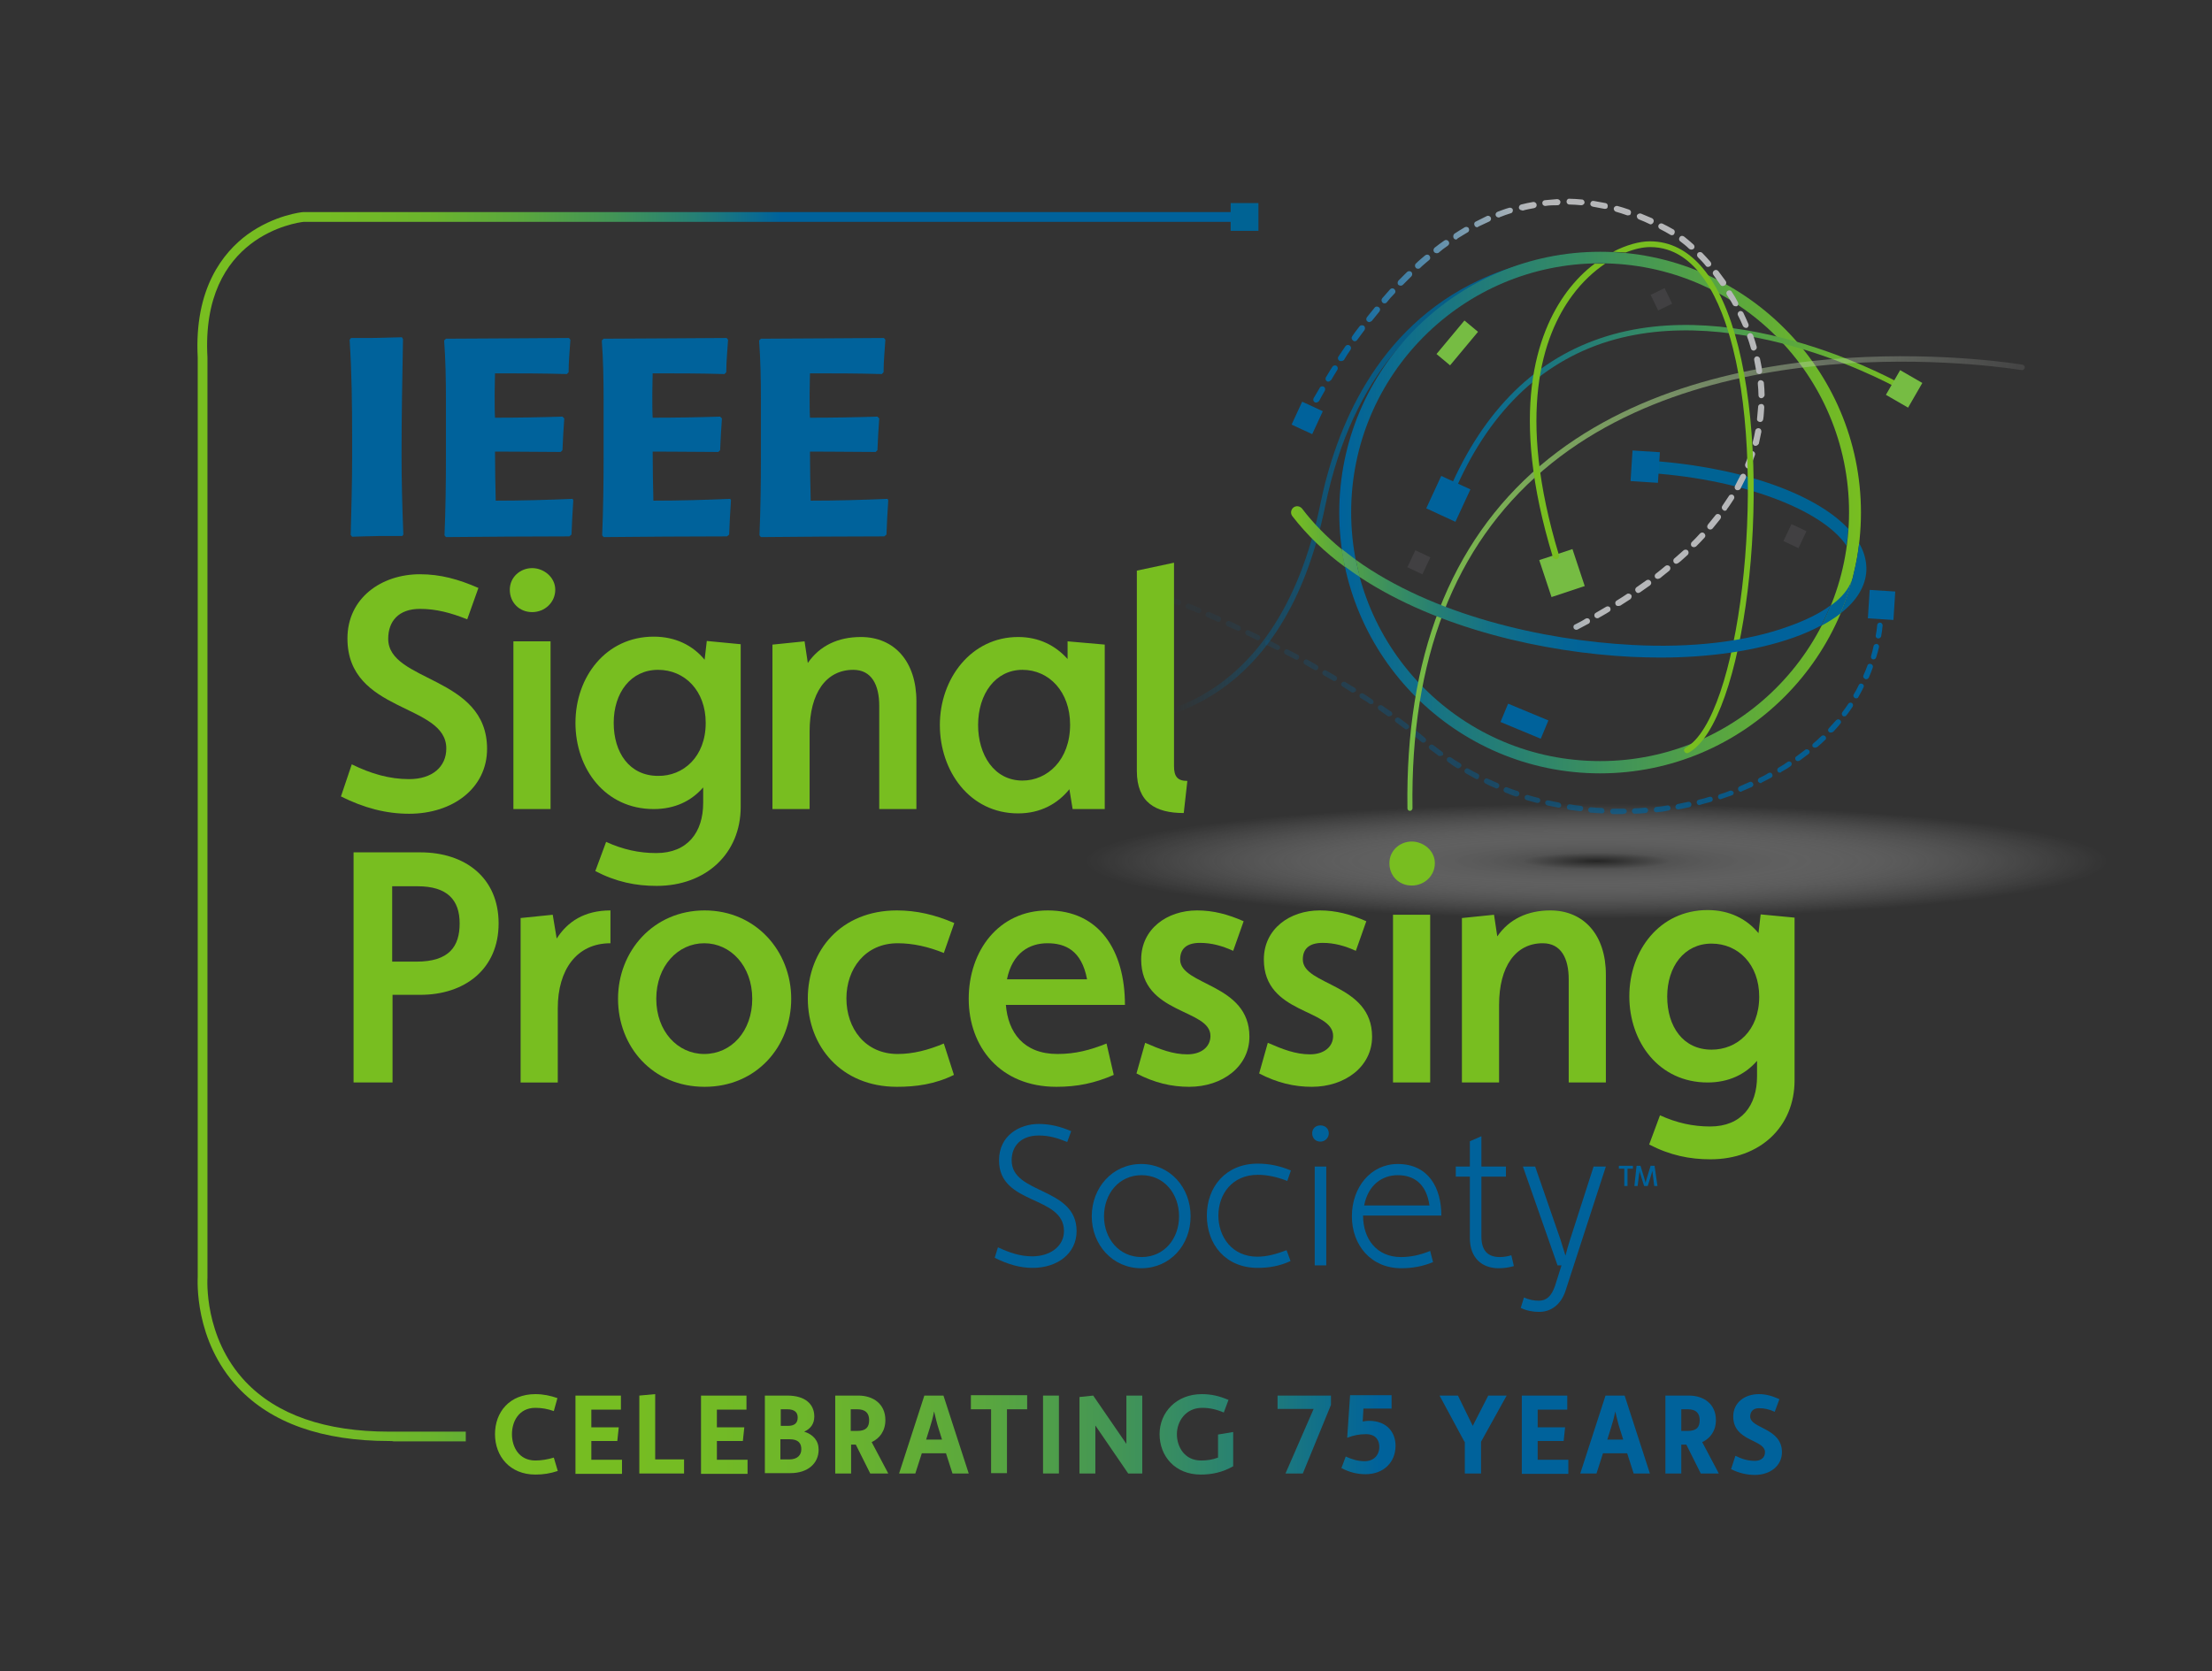 <?xml version="1.0" encoding="utf-8"?>
<!-- Generator: Adobe Illustrator 27.0.0, SVG Export Plug-In . SVG Version: 6.00 Build 0)  -->
<svg version="1.1" xmlns="http://www.w3.org/2000/svg" xmlns:xlink="http://www.w3.org/1999/xlink" x="0px" y="0px"
	 viewBox="0 0 613.1 463.3" style="enable-background:new 0 0 613.1 463.3;" xml:space="preserve">
<rect x="0" y="0" width="613.1" height="463.3" fill="#333333" stroke="none"/>
<style type="text/css">
	.st0{fill:url(#SVGID_1_);}
	.st1{fill:url(#SVGID_00000161593016260677512470000006698394712443470738_);}
	.st2{fill:url(#SVGID_00000040569270741113627390000014185650220948789930_);}
	.st3{fill:url(#SVGID_00000135677909649654697160000004484671337214804657_);}
	.st4{fill:url(#SVGID_00000094598015002985179380000011442934446998633358_);}
	.st5{fill:url(#SVGID_00000050640005823355172560000007928360370311381126_);}
	.st6{fill:url(#SVGID_00000059287374212875275350000004492353543799662731_);}
	.st7{fill:url(#SVGID_00000093890854687496909170000005900744389485905310_);}
	.st8{fill:url(#SVGID_00000042727001976372749750000002073949644360274052_);}
	.st9{fill:url(#SVGID_00000084507969317756770230000004381991991112367762_);}
	.st10{fill:url(#SVGID_00000071524122095539954980000018085805232012463503_);}
	.st11{fill:url(#SVGID_00000031180885196378944320000003846795131822566304_);}
	.st12{fill:url(#SVGID_00000158731647657112312520000005429652995822763956_);}
	.st13{fill:url(#SVGID_00000057115234912177033090000012904029096332631981_);}
	.st14{fill:url(#SVGID_00000056407593386716839080000017857768077265127327_);}
	.st15{fill:url(#SVGID_00000110448577102458762120000016789364020306429321_);}
	.st16{fill:url(#SVGID_00000075138716650635235300000002769982365599966340_);}
	.st17{fill:url(#SVGID_00000005960951072469560350000002061234901679554488_);}
	.st18{opacity:0.5;fill:url(#SVGID_00000059273665012986883900000007754472297441244066_);}
	.st19{fill:url(#SVGID_00000147190484554333811010000004757508490084105643_);}
	.st20{fill:url(#SVGID_00000155115103901867113120000010667747505602268324_);}
	.st21{fill:url(#SVGID_00000143579581756883127100000000680583455823948472_);}
	.st22{fill:url(#SVGID_00000121971777646507835880000008811490093350380467_);}
	.st23{fill:#00629B;}
	.st24{fill:#414042;}
	.st25{fill:#76BC43;}
	.st26{fill:url(#SVGID_00000174567261055772773000000003891556534841975944_);}
	.st27{fill:url(#SVGID_00000138552891998428059310000004619590922371134345_);}
	.st28{fill:url(#SVGID_00000065058454021588599830000011430429160493034655_);}
	.st29{fill:url(#SVGID_00000043458932573258358890000005420818106751481768_);}
	.st30{fill:url(#SVGID_00000018222062190608623020000012898481730887271594_);}
	.st31{fill:#78BE20;}
	.st32{fill:none;}
	.st33{fill:url(#SVGID_00000126287985630141743660000015065418637795257220_);}
	.st34{fill:url(#SVGID_00000060722127764931173270000000669311592049694602_);}
	.st35{fill:url(#SVGID_00000155129198478623265260000016818192202314057090_);}
	.st36{fill:url(#SVGID_00000016067783208508227210000000768870573700743347_);}
	.st37{fill:url(#SVGID_00000071557580192611596820000005165522469449005992_);}
	.st38{fill:url(#SVGID_00000117652350399041339370000006632259632891973262_);}
	.st39{fill:#006394;}
</style>
<g id="Layer_1">
</g>
<g id="Layer_2">
</g>
<g id="Layer_3">
</g>
<g id="Layer_4">
</g>
<g id="Layer_5">
</g>
<g id="Layer_6">
</g>
<g id="Layer_7">
</g>
<g id="Layer_8">
</g>
<g id="Layer_9">
</g>
<g id="Layer_10">
</g>
<g id="Layer_11">
	<g>
		<linearGradient id="SVGID_1_" gradientUnits="userSpaceOnUse" x1="133.759" y1="397.666" x2="585.559" y2="397.666">
			<stop  offset="0" style="stop-color:#78BE20"/>
			<stop  offset="0.12" style="stop-color:#75BC23"/>
			<stop  offset="0.217" style="stop-color:#6BB42D"/>
			<stop  offset="0.306" style="stop-color:#5AA73E"/>
			<stop  offset="0.391" style="stop-color:#439556"/>
			<stop  offset="0.471" style="stop-color:#257F75"/>
			<stop  offset="0.548" style="stop-color:#01639A"/>
			<stop  offset="0.55" style="stop-color:#00629B"/>
			<stop  offset="0.961" style="stop-color:#00629B"/>
			<stop  offset="1" style="stop-color:#00629B"/>
		</linearGradient>
		<path class="st0" d="M148.4,386.5c2.1,0,4.1,0.4,6.1,1.1l-1,3.6c-1.7-0.6-3.3-0.9-5.1-0.9c-4.6,0-6.5,3.8-6.5,7.3s1.9,7.3,6.5,7.3
			c1.7,0,3.4-0.3,5.1-0.8l1.1,3.7c-2.1,0.7-4,1-6.2,1c-7.1,0-11.2-5.1-11.2-11.2S141.2,386.5,148.4,386.5z"/>
		
			<linearGradient id="SVGID_00000135666579169844041960000004910013888740156803_" gradientUnits="userSpaceOnUse" x1="133.759" y1="397.666" x2="585.555" y2="397.666">
			<stop  offset="0" style="stop-color:#78BE20"/>
			<stop  offset="0.12" style="stop-color:#75BC23"/>
			<stop  offset="0.217" style="stop-color:#6BB42D"/>
			<stop  offset="0.306" style="stop-color:#5AA73E"/>
			<stop  offset="0.391" style="stop-color:#439556"/>
			<stop  offset="0.471" style="stop-color:#257F75"/>
			<stop  offset="0.548" style="stop-color:#01639A"/>
			<stop  offset="0.55" style="stop-color:#00629B"/>
			<stop  offset="0.961" style="stop-color:#00629B"/>
			<stop  offset="1" style="stop-color:#00629B"/>
		</linearGradient>
		<path style="fill:url(#SVGID_00000135666579169844041960000004910013888740156803_);" d="M159.4,386.9h12.7v3.9h-8.2v4.9h7.6
			l-0.4,3.8h-7.2v5.2h8.5v3.9h-12.9V386.9z"/>
		
			<linearGradient id="SVGID_00000085942712648934316990000010955356979726294205_" gradientUnits="userSpaceOnUse" x1="133.759" y1="397.479" x2="585.559" y2="397.479">
			<stop  offset="0" style="stop-color:#78BE20"/>
			<stop  offset="0.12" style="stop-color:#75BC23"/>
			<stop  offset="0.217" style="stop-color:#6BB42D"/>
			<stop  offset="0.306" style="stop-color:#5AA73E"/>
			<stop  offset="0.391" style="stop-color:#439556"/>
			<stop  offset="0.471" style="stop-color:#257F75"/>
			<stop  offset="0.548" style="stop-color:#01639A"/>
			<stop  offset="0.55" style="stop-color:#00629B"/>
			<stop  offset="0.961" style="stop-color:#00629B"/>
			<stop  offset="1" style="stop-color:#00629B"/>
		</linearGradient>
		<path style="fill:url(#SVGID_00000085942712648934316990000010955356979726294205_);" d="M177.2,386.9l4.4-0.4v18.1h8v3.9h-12.4
			V386.9z"/>
		
			<linearGradient id="SVGID_00000100373276043204825000000009181040623670424739_" gradientUnits="userSpaceOnUse" x1="133.759" y1="397.666" x2="585.555" y2="397.666">
			<stop  offset="0" style="stop-color:#78BE20"/>
			<stop  offset="0.12" style="stop-color:#75BC23"/>
			<stop  offset="0.217" style="stop-color:#6BB42D"/>
			<stop  offset="0.306" style="stop-color:#5AA73E"/>
			<stop  offset="0.391" style="stop-color:#439556"/>
			<stop  offset="0.471" style="stop-color:#257F75"/>
			<stop  offset="0.548" style="stop-color:#01639A"/>
			<stop  offset="0.55" style="stop-color:#00629B"/>
			<stop  offset="0.961" style="stop-color:#00629B"/>
			<stop  offset="1" style="stop-color:#00629B"/>
		</linearGradient>
		<path style="fill:url(#SVGID_00000100373276043204825000000009181040623670424739_);" d="M194.2,386.9h12.7v3.9h-8.2v4.9h7.6
			l-0.4,3.8h-7.2v5.2h8.5v3.9h-12.9V386.9z"/>
		
			<linearGradient id="SVGID_00000160889912943965624610000011444484587715995283_" gradientUnits="userSpaceOnUse" x1="133.759" y1="397.666" x2="585.559" y2="397.666">
			<stop  offset="0" style="stop-color:#78BE20"/>
			<stop  offset="0.12" style="stop-color:#75BC23"/>
			<stop  offset="0.217" style="stop-color:#6BB42D"/>
			<stop  offset="0.306" style="stop-color:#5AA73E"/>
			<stop  offset="0.391" style="stop-color:#439556"/>
			<stop  offset="0.471" style="stop-color:#257F75"/>
			<stop  offset="0.548" style="stop-color:#01639A"/>
			<stop  offset="0.55" style="stop-color:#00629B"/>
			<stop  offset="0.961" style="stop-color:#00629B"/>
			<stop  offset="1" style="stop-color:#00629B"/>
		</linearGradient>
		<path style="fill:url(#SVGID_00000160889912943965624610000011444484587715995283_);" d="M211.9,386.9h6.3c5,0,7.5,2.4,7.5,5.8
			c0,2-1,3.4-2.8,4.2c2.5,0.8,4,2.5,4,5c0,3.8-3,6.5-7.8,6.5h-7.1V386.9z M218.4,395.3c1.7,0,2.7-0.7,2.7-2.3c0-1.4-0.8-2.3-2.9-2.3
			h-1.8v4.6H218.4z M218.8,404.6c2.2,0,3.3-1.2,3.3-2.8c0-1.4-0.5-2.8-3.4-2.8h-2.4v5.6H218.8z"/>
		
			<linearGradient id="SVGID_00000151540610457482012520000008753047143224068005_" gradientUnits="userSpaceOnUse" x1="133.759" y1="397.666" x2="585.559" y2="397.666">
			<stop  offset="0" style="stop-color:#78BE20"/>
			<stop  offset="0.12" style="stop-color:#75BC23"/>
			<stop  offset="0.217" style="stop-color:#6BB42D"/>
			<stop  offset="0.306" style="stop-color:#5AA73E"/>
			<stop  offset="0.391" style="stop-color:#439556"/>
			<stop  offset="0.471" style="stop-color:#257F75"/>
			<stop  offset="0.548" style="stop-color:#01639A"/>
			<stop  offset="0.55" style="stop-color:#00629B"/>
			<stop  offset="0.961" style="stop-color:#00629B"/>
			<stop  offset="1" style="stop-color:#00629B"/>
		</linearGradient>
		<path style="fill:url(#SVGID_00000151540610457482012520000008753047143224068005_);" d="M231.4,386.9h6.5c4.1,0,7.5,2.3,7.5,6.8
			c0,3-1.6,5.1-3.8,6.1l4.6,8.7h-5l-4-8h-1.3v8h-4.4V386.9z M237.6,396.7c2.5,0,3.3-1.1,3.3-3c0-1.9-1-3-3.3-3h-1.8v6H237.6z"/>
		
			<linearGradient id="SVGID_00000061456060528692352530000014291699933213201316_" gradientUnits="userSpaceOnUse" x1="133.759" y1="397.666" x2="585.559" y2="397.666">
			<stop  offset="0" style="stop-color:#78BE20"/>
			<stop  offset="0.12" style="stop-color:#75BC23"/>
			<stop  offset="0.217" style="stop-color:#6BB42D"/>
			<stop  offset="0.306" style="stop-color:#5AA73E"/>
			<stop  offset="0.391" style="stop-color:#439556"/>
			<stop  offset="0.471" style="stop-color:#257F75"/>
			<stop  offset="0.548" style="stop-color:#01639A"/>
			<stop  offset="0.55" style="stop-color:#00629B"/>
			<stop  offset="0.961" style="stop-color:#00629B"/>
			<stop  offset="1" style="stop-color:#00629B"/>
		</linearGradient>
		<path style="fill:url(#SVGID_00000061456060528692352530000014291699933213201316_);" d="M256.2,386.9h5.3l7,21.6H264l-1.8-5.6
			h-6.7l-1.8,5.6h-4.5L256.2,386.9z M261.1,399.1l-1-3.2c-0.4-1.2-0.8-3-1.2-4.6c-0.3,1.6-0.8,3.4-1.2,4.6l-1,3.2H261.1z"/>
		
			<linearGradient id="SVGID_00000147931034184364701650000012213605357453279401_" gradientUnits="userSpaceOnUse" x1="133.759" y1="397.666" x2="585.559" y2="397.666">
			<stop  offset="0" style="stop-color:#78BE20"/>
			<stop  offset="0.12" style="stop-color:#75BC23"/>
			<stop  offset="0.217" style="stop-color:#6BB42D"/>
			<stop  offset="0.306" style="stop-color:#5AA73E"/>
			<stop  offset="0.391" style="stop-color:#439556"/>
			<stop  offset="0.471" style="stop-color:#257F75"/>
			<stop  offset="0.548" style="stop-color:#01639A"/>
			<stop  offset="0.55" style="stop-color:#00629B"/>
			<stop  offset="0.961" style="stop-color:#00629B"/>
			<stop  offset="1" style="stop-color:#00629B"/>
		</linearGradient>
		<path style="fill:url(#SVGID_00000147931034184364701650000012213605357453279401_);" d="M274.7,390.7h-5.6v-3.9h15.6v3.9h-5.6
			v17.7h-4.4V390.7z"/>
		
			<linearGradient id="SVGID_00000127735650560488053770000012151075059185215924_" gradientUnits="userSpaceOnUse" x1="133.759" y1="397.666" x2="585.559" y2="397.666">
			<stop  offset="0" style="stop-color:#78BE20"/>
			<stop  offset="0.12" style="stop-color:#75BC23"/>
			<stop  offset="0.217" style="stop-color:#6BB42D"/>
			<stop  offset="0.306" style="stop-color:#5AA73E"/>
			<stop  offset="0.391" style="stop-color:#439556"/>
			<stop  offset="0.471" style="stop-color:#257F75"/>
			<stop  offset="0.548" style="stop-color:#01639A"/>
			<stop  offset="0.55" style="stop-color:#00629B"/>
			<stop  offset="0.961" style="stop-color:#00629B"/>
			<stop  offset="1" style="stop-color:#00629B"/>
		</linearGradient>
		<path style="fill:url(#SVGID_00000127735650560488053770000012151075059185215924_);" d="M289.1,386.9h4.4v21.6h-4.4V386.9z"/>
		
			<linearGradient id="SVGID_00000104684741045451197850000010661831590075015064_" gradientUnits="userSpaceOnUse" x1="133.759" y1="397.666" x2="585.559" y2="397.666">
			<stop  offset="0" style="stop-color:#78BE20"/>
			<stop  offset="0.12" style="stop-color:#75BC23"/>
			<stop  offset="0.217" style="stop-color:#6BB42D"/>
			<stop  offset="0.306" style="stop-color:#5AA73E"/>
			<stop  offset="0.391" style="stop-color:#439556"/>
			<stop  offset="0.471" style="stop-color:#257F75"/>
			<stop  offset="0.548" style="stop-color:#01639A"/>
			<stop  offset="0.55" style="stop-color:#00629B"/>
			<stop  offset="0.961" style="stop-color:#00629B"/>
			<stop  offset="1" style="stop-color:#00629B"/>
		</linearGradient>
		<path style="fill:url(#SVGID_00000104684741045451197850000010661831590075015064_);" d="M299.2,387.3l3.8-0.4l9.2,13.4v-13.4h4.4
			v21.6h-3.9l-9.1-13.3v13.3h-4.4V387.3z"/>
		
			<linearGradient id="SVGID_00000038405723082574049530000017856643990317940415_" gradientUnits="userSpaceOnUse" x1="133.759" y1="397.666" x2="585.559" y2="397.666">
			<stop  offset="0" style="stop-color:#78BE20"/>
			<stop  offset="0.12" style="stop-color:#75BC23"/>
			<stop  offset="0.217" style="stop-color:#6BB42D"/>
			<stop  offset="0.306" style="stop-color:#5AA73E"/>
			<stop  offset="0.391" style="stop-color:#439556"/>
			<stop  offset="0.471" style="stop-color:#257F75"/>
			<stop  offset="0.548" style="stop-color:#01639A"/>
			<stop  offset="0.55" style="stop-color:#00629B"/>
			<stop  offset="0.961" style="stop-color:#00629B"/>
			<stop  offset="1" style="stop-color:#00629B"/>
		</linearGradient>
		<path style="fill:url(#SVGID_00000038405723082574049530000017856643990317940415_);" d="M333.1,386.5c2.6,0,4.8,0.5,7.4,1.6
			l-1.3,3.5c-2.1-0.9-4-1.3-6-1.3c-4.6,0-7,3.8-7,7.3s2.1,7.3,6.7,7.3c1.6,0,3.1-0.2,4.7-0.8v-6.4l4.2-0.7v9.5c-3,1.7-5.9,2.3-9,2.3
			c-7.1,0-11.4-5.1-11.4-11.2S326.1,386.5,333.1,386.5z"/>
		
			<linearGradient id="SVGID_00000083047559632816098010000008539326333420239803_" gradientUnits="userSpaceOnUse" x1="133.759" y1="397.666" x2="585.559" y2="397.666">
			<stop  offset="0" style="stop-color:#78BE20"/>
			<stop  offset="0.12" style="stop-color:#75BC23"/>
			<stop  offset="0.217" style="stop-color:#6BB42D"/>
			<stop  offset="0.306" style="stop-color:#5AA73E"/>
			<stop  offset="0.391" style="stop-color:#439556"/>
			<stop  offset="0.471" style="stop-color:#257F75"/>
			<stop  offset="0.548" style="stop-color:#01639A"/>
			<stop  offset="0.55" style="stop-color:#00629B"/>
			<stop  offset="0.961" style="stop-color:#00629B"/>
			<stop  offset="1" style="stop-color:#00629B"/>
		</linearGradient>
		<path style="fill:url(#SVGID_00000083047559632816098010000008539326333420239803_);" d="M364.1,390.6h-10v-3.7h14.8v2.6l-7.8,19
			h-4.8L364.1,390.6z"/>
		
			<linearGradient id="SVGID_00000158004982225510591520000007862663302828925575_" gradientUnits="userSpaceOnUse" x1="133.759" y1="397.868" x2="585.559" y2="397.868">
			<stop  offset="0" style="stop-color:#78BE20"/>
			<stop  offset="0.12" style="stop-color:#75BC23"/>
			<stop  offset="0.217" style="stop-color:#6BB42D"/>
			<stop  offset="0.306" style="stop-color:#5AA73E"/>
			<stop  offset="0.391" style="stop-color:#439556"/>
			<stop  offset="0.471" style="stop-color:#257F75"/>
			<stop  offset="0.548" style="stop-color:#01639A"/>
			<stop  offset="0.55" style="stop-color:#00629B"/>
			<stop  offset="0.961" style="stop-color:#00629B"/>
			<stop  offset="1" style="stop-color:#00629B"/>
		</linearGradient>
		<path style="fill:url(#SVGID_00000158004982225510591520000007862663302828925575_);" d="M373,403.8c1.7,0.8,3.5,1.3,5.2,1.3
			c2.5,0,4.1-1.6,4.1-4c0-1.5-0.7-3.5-3.7-3.5c-1.8,0-3.4,0.3-5.2,1l0.8-11.8h11.5v3.7h-7.8l-0.2,3.6c0.6-0.1,1.1-0.2,1.7-0.2
			c5.2,0,7.4,3.4,7.4,6.9c0,4.6-3.3,7.9-8.3,7.9c-2.3,0-4.4-0.5-6.7-1.7L373,403.8z"/>
		
			<linearGradient id="SVGID_00000155130607587629569940000010432373234405902229_" gradientUnits="userSpaceOnUse" x1="133.759" y1="397.666" x2="585.559" y2="397.666">
			<stop  offset="0" style="stop-color:#78BE20"/>
			<stop  offset="0.12" style="stop-color:#75BC23"/>
			<stop  offset="0.217" style="stop-color:#6BB42D"/>
			<stop  offset="0.306" style="stop-color:#5AA73E"/>
			<stop  offset="0.391" style="stop-color:#439556"/>
			<stop  offset="0.471" style="stop-color:#257F75"/>
			<stop  offset="0.548" style="stop-color:#01639A"/>
			<stop  offset="0.55" style="stop-color:#00629B"/>
			<stop  offset="0.961" style="stop-color:#00629B"/>
			<stop  offset="1" style="stop-color:#00629B"/>
		</linearGradient>
		<path style="fill:url(#SVGID_00000155130607587629569940000010432373234405902229_);" d="M405.9,399.7l-6.9-12.8h5.1l4.1,8.4
			l4.3-8.4h5.1l-7.1,12.8v8.8h-4.5V399.7z"/>
		
			<linearGradient id="SVGID_00000170274844824822340430000010539060695208572327_" gradientUnits="userSpaceOnUse" x1="133.759" y1="397.666" x2="585.555" y2="397.666">
			<stop  offset="0" style="stop-color:#78BE20"/>
			<stop  offset="0.12" style="stop-color:#75BC23"/>
			<stop  offset="0.217" style="stop-color:#6BB42D"/>
			<stop  offset="0.306" style="stop-color:#5AA73E"/>
			<stop  offset="0.391" style="stop-color:#439556"/>
			<stop  offset="0.471" style="stop-color:#257F75"/>
			<stop  offset="0.548" style="stop-color:#01639A"/>
			<stop  offset="0.55" style="stop-color:#00629B"/>
			<stop  offset="0.961" style="stop-color:#00629B"/>
			<stop  offset="1" style="stop-color:#00629B"/>
		</linearGradient>
		<path style="fill:url(#SVGID_00000170274844824822340430000010539060695208572327_);" d="M421.7,386.9h12.7v3.9h-8.2v4.9h7.6
			l-0.4,3.8h-7.2v5.2h8.5v3.9h-12.9V386.9z"/>
		
			<linearGradient id="SVGID_00000154397755533261794480000005489386070690332552_" gradientUnits="userSpaceOnUse" x1="133.759" y1="397.666" x2="585.559" y2="397.666">
			<stop  offset="0" style="stop-color:#78BE20"/>
			<stop  offset="0.12" style="stop-color:#75BC23"/>
			<stop  offset="0.217" style="stop-color:#6BB42D"/>
			<stop  offset="0.306" style="stop-color:#5AA73E"/>
			<stop  offset="0.391" style="stop-color:#439556"/>
			<stop  offset="0.471" style="stop-color:#257F75"/>
			<stop  offset="0.548" style="stop-color:#01639A"/>
			<stop  offset="0.55" style="stop-color:#00629B"/>
			<stop  offset="0.961" style="stop-color:#00629B"/>
			<stop  offset="1" style="stop-color:#00629B"/>
		</linearGradient>
		<path style="fill:url(#SVGID_00000154397755533261794480000005489386070690332552_);" d="M445,386.9h5.3l7,21.6h-4.5l-1.8-5.6
			h-6.7l-1.8,5.6h-4.5L445,386.9z M449.9,399.1l-1-3.2c-0.4-1.2-0.8-3-1.2-4.6c-0.3,1.6-0.8,3.4-1.2,4.6l-1,3.2H449.9z"/>
		
			<linearGradient id="SVGID_00000135682698513236512180000013206238779593228953_" gradientUnits="userSpaceOnUse" x1="133.759" y1="397.666" x2="585.559" y2="397.666">
			<stop  offset="0" style="stop-color:#78BE20"/>
			<stop  offset="0.12" style="stop-color:#75BC23"/>
			<stop  offset="0.217" style="stop-color:#6BB42D"/>
			<stop  offset="0.306" style="stop-color:#5AA73E"/>
			<stop  offset="0.391" style="stop-color:#439556"/>
			<stop  offset="0.471" style="stop-color:#257F75"/>
			<stop  offset="0.548" style="stop-color:#01639A"/>
			<stop  offset="0.55" style="stop-color:#00629B"/>
			<stop  offset="0.961" style="stop-color:#00629B"/>
			<stop  offset="1" style="stop-color:#00629B"/>
		</linearGradient>
		<path style="fill:url(#SVGID_00000135682698513236512180000013206238779593228953_);" d="M461.6,386.9h6.5c4.1,0,7.5,2.3,7.5,6.8
			c0,3-1.6,5.1-3.8,6.1l4.6,8.7h-5l-4-8H466v8h-4.4V386.9z M467.8,396.7c2.5,0,3.3-1.1,3.3-3c0-1.9-1-3-3.3-3H466v6H467.8z"/>
		
			<linearGradient id="SVGID_00000020374546519423904980000009403507091385605772_" gradientUnits="userSpaceOnUse" x1="133.759" y1="397.666" x2="585.559" y2="397.666">
			<stop  offset="0" style="stop-color:#78BE20"/>
			<stop  offset="0.12" style="stop-color:#75BC23"/>
			<stop  offset="0.217" style="stop-color:#6BB42D"/>
			<stop  offset="0.306" style="stop-color:#5AA73E"/>
			<stop  offset="0.391" style="stop-color:#439556"/>
			<stop  offset="0.471" style="stop-color:#257F75"/>
			<stop  offset="0.548" style="stop-color:#01639A"/>
			<stop  offset="0.55" style="stop-color:#00629B"/>
			<stop  offset="0.961" style="stop-color:#00629B"/>
			<stop  offset="1" style="stop-color:#00629B"/>
		</linearGradient>
		<path style="fill:url(#SVGID_00000020374546519423904980000009403507091385605772_);" d="M481,403.6c1.8,0.9,3.5,1.4,5.4,1.4
			c1.8,0,2.8-1,2.8-2.4c0-3.6-8.8-2.9-8.8-9.9c0-3.8,3.1-6.2,7.1-6.2c2,0,3.7,0.5,5.7,1.4l-1.3,3.5c-1.5-0.7-2.9-1-4.4-1
			c-1.6,0-2.4,1-2.4,2.3c0,3.4,8.8,3.1,8.8,9.9c0,3.8-3.3,6.3-7.5,6.3c-2.2,0-4.4-0.5-6.6-1.6L481,403.6z"/>
	</g>
	
		<radialGradient id="SVGID_00000128471065941488648340000006751003273379538107_" cx="-2354.213" cy="-470.689" r="32.316" gradientTransform="matrix(4.385 0 0 0.491 10765.752 469.827)" gradientUnits="userSpaceOnUse">
		<stop  offset="0" style="stop-color:#191918"/>
		<stop  offset="0.142" style="stop-color:#727272"/>
		<stop  offset="0.209" style="stop-color:#848484;stop-opacity:0.922"/>
		<stop  offset="0.389" style="stop-color:#B0B0B0;stop-opacity:0.712"/>
		<stop  offset="0.563" style="stop-color:#D2D2D2;stop-opacity:0.51"/>
		<stop  offset="0.727" style="stop-color:#EBEBEB;stop-opacity:0.319"/>
		<stop  offset="0.877" style="stop-color:#FAFAFA;stop-opacity:0.144"/>
		<stop  offset="1" style="stop-color:#FFFFFF;stop-opacity:0"/>
	</radialGradient>
	
		<ellipse style="opacity:0.5;fill:url(#SVGID_00000128471065941488648340000006751003273379538107_);" cx="442.3" cy="238.8" rx="141.7" ry="15.9"/>
	
		<linearGradient id="SVGID_00000018210532671440564870000012634348375945804674_" gradientUnits="userSpaceOnUse" x1="357.849" y1="139.491" x2="517.312" y2="139.491">
		<stop  offset="0" style="stop-color:#76BC43"/>
		<stop  offset="5.305592e-02" style="stop-color:#61AC51"/>
		<stop  offset="0.157" style="stop-color:#3E9269"/>
		<stop  offset="0.262" style="stop-color:#237D7C"/>
		<stop  offset="0.368" style="stop-color:#0F6F89"/>
		<stop  offset="0.476" style="stop-color:#046691"/>
		<stop  offset="0.587" style="stop-color:#006394"/>
		<stop  offset="1" style="stop-color:#006394"/>
	</linearGradient>
	<path style="fill:url(#SVGID_00000018210532671440564870000012634348375945804674_);" d="M455.1,127.6c-0.9-0.1-1.7,0.7-1.8,1.6
		c0,0.9,0.7,1.7,1.6,1.8c27,1.4,50.1,10.1,56.9,20.3c0.2-1.6,0.4-3.1,0.5-4.7C503,136.6,481.3,129,455.1,127.6z"/>
	
		<linearGradient id="SVGID_00000012470705820375242150000010976524915680712587_" gradientUnits="userSpaceOnUse" x1="300.907" y1="135.88" x2="443.576" y2="135.88">
		<stop  offset="0.17" style="stop-color:#006394;stop-opacity:0"/>
		<stop  offset="0.521" style="stop-color:#006394;stop-opacity:0.8"/>
		<stop  offset="1" style="stop-color:#006394"/>
	</linearGradient>
	<path style="fill:url(#SVGID_00000012470705820375242150000010976524915680712587_);" d="M307.2,200.9c-3.4,0-5.5-0.3-5.7-0.4
		c-0.4-0.1-0.7-0.5-0.6-0.9c0.1-0.4,0.5-0.7,0.9-0.6c0.1,0,12.7,2.2,26.8-4c18.7-8.2,31.6-27.2,37.3-55c4.3-21.1,15.5-49,44.2-62.4
		c17.2-8,32.7-6.9,32.8-6.9c0.4,0,0.7,0.4,0.7,0.8c0,0.4-0.4,0.7-0.8,0.7c-0.2,0-15.4-1-32.2,6.8c-15.5,7.2-35.6,23.8-43.3,61.3
		C356.1,195.4,321,200.9,307.2,200.9z"/>
	
		<linearGradient id="SVGID_00000181766779519734843780000002534784069567835326_" gradientUnits="userSpaceOnUse" x1="371.166" y1="142.009" x2="515.854" y2="142.009">
		<stop  offset="0" style="stop-color:#00629B"/>
		<stop  offset="1" style="stop-color:#78BE20"/>
	</linearGradient>
	<path style="fill:url(#SVGID_00000181766779519734843780000002534784069567835326_);" d="M443.5,214.4c-39.9,0-72.3-32.5-72.3-72.3
		s32.5-72.3,72.3-72.3s72.3,32.5,72.3,72.3S483.4,214.4,443.5,214.4z M443.5,73c-38,0-69,30.9-69,69s30.9,69,69,69
		c38,0,69-30.9,69-69S481.6,73,443.5,73z"/>
	
		<linearGradient id="SVGID_00000088094829393418393600000011967521754599013557_" gradientUnits="userSpaceOnUse" x1="400.612" y1="114.767" x2="528.5" y2="114.767">
		<stop  offset="0" style="stop-color:#00629B"/>
		<stop  offset="1" style="stop-color:#78BE20"/>
	</linearGradient>
	<path style="fill:url(#SVGID_00000088094829393418393600000011967521754599013557_);" d="M401.4,139.3c-0.1,0-0.2,0-0.3-0.1
		c-0.4-0.2-0.6-0.6-0.4-1c9.3-23,23.7-37.9,42.8-44.4c38.7-13.2,84.2,13,84.6,13.3c0.4,0.2,0.5,0.7,0.3,1c-0.2,0.4-0.7,0.5-1,0.3
		c-0.4-0.3-45.3-26.1-83.4-13.2c-18.7,6.4-32.8,21-41.9,43.6C401.9,139.2,401.6,139.3,401.4,139.3z"/>
	
		<rect x="396.5" y="133.7" transform="matrix(-0.42 0.908 -0.908 -0.42 695.482 -168.192)" class="st23" width="9.9" height="8.9"/>
	
		<rect x="495.1" y="146.2" transform="matrix(-0.426 0.905 -0.905 -0.426 843.921 -238.526)" class="st24" width="5.2" height="4.6"/>
	
		<rect x="390.7" y="153.5" transform="matrix(-0.426 0.905 -0.905 -0.426 701.813 -133.679)" class="st24" width="5.2" height="4.6"/>
	
		<rect x="458.1" y="80.8" transform="matrix(0.436 0.9 -0.9 0.436 334.365 -367.644)" class="st24" width="4.8" height="4.3"/>
	
		<rect x="427.6" y="154.1" transform="matrix(0.315 0.949 -0.949 0.315 447.384 -302.11)" class="st25" width="10.8" height="9.7"/>
	
		<rect x="397.8" y="92.4" transform="matrix(0.64 -0.768 0.768 0.64 72.6 344.523)" class="st25" width="12.1" height="4.9"/>
	
		<rect x="416.8" y="197.1" transform="matrix(0.923 0.384 -0.384 0.923 108.982 -146.894)" class="st23" width="12.1" height="5.5"/>
	
		<linearGradient id="SVGID_00000160173883402271966370000016363278703446473886_" gradientUnits="userSpaceOnUse" x1="317.337" y1="194.392" x2="522.003" y2="194.392">
		<stop  offset="0" style="stop-color:#00629B;stop-opacity:0"/>
		<stop  offset="1" style="stop-color:#00629B"/>
	</linearGradient>
	<path style="fill:url(#SVGID_00000160173883402271966370000016363278703446473886_);" d="M449.7,225.7c-0.9,0-1.8,0-2.7,0
		c-0.4,0-0.7-0.4-0.7-0.8c0-0.4,0.3-0.7,0.8-0.7c0.9,0,1.8,0,2.7,0l0.3,0c0,0,0,0,0,0c0.4,0,0.8,0.3,0.8,0.7c0,0.4-0.3,0.7-0.8,0.7
		L449.7,225.7z M453.1,225.6c-0.4,0-0.7-0.3-0.8-0.7c0-0.4,0.3-0.8,0.7-0.8c1,0,2-0.1,3-0.2c0.4,0,0.8,0.3,0.8,0.7
		c0,0.4-0.3,0.8-0.7,0.8C455.2,225.5,454.1,225.6,453.1,225.6C453.1,225.6,453.1,225.6,453.1,225.6z M444,225.5
		C444,225.5,444,225.5,444,225.5c-1.1-0.1-2.1-0.1-3.1-0.2c-0.4,0-0.7-0.4-0.7-0.8c0-0.4,0.4-0.7,0.8-0.7c1,0.1,2,0.2,3,0.2
		c0.4,0,0.7,0.4,0.7,0.8C444.8,225.2,444.4,225.5,444,225.5z M459.1,225.2c-0.4,0-0.7-0.3-0.7-0.7c0-0.4,0.3-0.8,0.7-0.8
		c1-0.1,2-0.2,3-0.4c0.4-0.1,0.8,0.2,0.9,0.6c0.1,0.4-0.2,0.8-0.6,0.8C461.2,225,460.2,225.1,459.1,225.2
		C459.2,225.2,459.2,225.2,459.1,225.2z M438,224.9c0,0-0.1,0-0.1,0c-1-0.1-2-0.3-3-0.4c-0.4-0.1-0.7-0.4-0.6-0.9
		c0.1-0.4,0.5-0.7,0.9-0.6c1,0.2,2,0.3,3,0.4c0.4,0.1,0.7,0.4,0.6,0.8C438.7,224.7,438.4,224.9,438,224.9z M465.1,224.4
		c-0.4,0-0.7-0.3-0.7-0.6c-0.1-0.4,0.2-0.8,0.6-0.9c1-0.2,2-0.4,2.9-0.6c0.4-0.1,0.8,0.2,0.9,0.6c0.1,0.4-0.2,0.8-0.6,0.9
		c-1,0.2-2,0.4-3,0.6C465.2,224.4,465.2,224.4,465.1,224.4z M432.1,223.9c-0.1,0-0.1,0-0.2,0c-1-0.2-2-0.4-3-0.6
		c-0.4-0.1-0.7-0.5-0.6-0.9c0.1-0.4,0.5-0.6,0.9-0.5c1,0.2,1.9,0.4,2.9,0.6c0.4,0.1,0.7,0.5,0.6,0.9
		C432.7,223.7,432.4,223.9,432.1,223.9z M471,223.2c-0.3,0-0.6-0.2-0.7-0.6c-0.1-0.4,0.1-0.8,0.6-0.9c1-0.2,1.9-0.5,2.9-0.8
		c0.4-0.1,0.8,0.1,0.9,0.5c0.1,0.4-0.1,0.8-0.5,0.9c-1,0.3-2,0.5-2.9,0.8C471.2,223.2,471.1,223.2,471,223.2z M426.2,222.6
		c-0.1,0-0.1,0-0.2,0c-1-0.3-2-0.5-2.9-0.8c-0.4-0.1-0.6-0.5-0.5-0.9c0.1-0.4,0.6-0.6,0.9-0.5c1,0.3,1.9,0.6,2.9,0.8
		c0.4,0.1,0.6,0.5,0.5,0.9C426.8,222.4,426.5,222.6,426.2,222.6z M476.9,221.6c-0.3,0-0.6-0.2-0.7-0.5c-0.1-0.4,0.1-0.8,0.5-0.9
		c1-0.3,1.9-0.6,2.8-1c0.4-0.1,0.8,0.1,1,0.4c0.1,0.4-0.1,0.8-0.5,0.9c-1,0.3-1.9,0.7-2.9,1C477,221.5,476.9,221.6,476.9,221.6z
		 M420.4,220.8c-0.1,0-0.2,0-0.3,0c-1-0.3-1.9-0.7-2.9-1.1c-0.4-0.2-0.6-0.6-0.4-1c0.2-0.4,0.6-0.6,1-0.4c0.9,0.4,1.9,0.7,2.8,1
		c0.4,0.1,0.6,0.6,0.5,0.9C421,220.6,420.7,220.8,420.4,220.8z M482.5,219.5c-0.3,0-0.6-0.2-0.7-0.5c-0.2-0.4,0-0.8,0.4-1
		c0.9-0.4,1.8-0.8,2.7-1.2c0.4-0.2,0.8,0,1,0.4c0.2,0.4,0,0.8-0.4,1c-0.9,0.4-1.9,0.8-2.8,1.2C482.7,219.5,482.6,219.5,482.5,219.5z
		 M414.8,218.6c-0.1,0-0.2,0-0.3-0.1c-0.9-0.4-1.9-0.8-2.8-1.3c-0.4-0.2-0.5-0.6-0.3-1c0.2-0.4,0.6-0.5,1-0.3
		c0.9,0.4,1.8,0.8,2.7,1.2c0.4,0.2,0.6,0.6,0.4,1C415.4,218.4,415.1,218.6,414.8,218.6z M488,217.1c-0.3,0-0.5-0.2-0.7-0.4
		c-0.2-0.4,0-0.8,0.3-1c0.9-0.4,1.8-0.9,2.6-1.4c0.4-0.2,0.8-0.1,1,0.3c0.2,0.4,0.1,0.8-0.3,1c-0.9,0.5-1.8,0.9-2.7,1.4
		C488.3,217.1,488.2,217.1,488,217.1z M409.4,216c-0.1,0-0.2,0-0.4-0.1c-0.9-0.5-1.8-1-2.7-1.5c-0.4-0.2-0.5-0.7-0.3-1
		c0.2-0.4,0.7-0.5,1-0.3c0.9,0.5,1.7,1,2.6,1.4c0.4,0.2,0.5,0.6,0.3,1C409.9,215.9,409.6,216,409.4,216z M493.3,214.2
		c-0.3,0-0.5-0.1-0.6-0.4c-0.2-0.3-0.1-0.8,0.3-1c0.9-0.5,1.7-1,2.5-1.6c0.3-0.2,0.8-0.1,1,0.2c0.2,0.3,0.1,0.8-0.2,1
		c-0.8,0.6-1.7,1.1-2.6,1.6C493.6,214.2,493.5,214.2,493.3,214.2z M404.2,213c-0.1,0-0.3,0-0.4-0.1c-0.9-0.5-1.7-1.1-2.5-1.7
		c-0.3-0.2-0.4-0.7-0.2-1c0.2-0.3,0.7-0.4,1.1-0.2c0.8,0.6,1.7,1.1,2.5,1.6c0.4,0.2,0.5,0.7,0.2,1C404.6,212.9,404.4,213,404.2,213z
		 M498.3,211c-0.2,0-0.5-0.1-0.6-0.3c-0.2-0.3-0.2-0.8,0.2-1c0.8-0.6,1.6-1.2,2.4-1.8c0.3-0.3,0.8-0.2,1.1,0.1
		c0.3,0.3,0.2,0.8-0.1,1c-0.8,0.6-1.6,1.2-2.4,1.8C498.7,210.9,498.5,211,498.3,211z M399.2,209.6c-0.2,0-0.3,0-0.5-0.1
		c-0.8-0.6-1.6-1.2-2.4-1.8c-0.3-0.3-0.4-0.7-0.1-1c0.3-0.3,0.7-0.4,1.1-0.1c0.8,0.6,1.6,1.2,2.4,1.8c0.3,0.2,0.4,0.7,0.2,1
		C399.6,209.5,399.4,209.6,399.2,209.6z M503.1,207.3c-0.2,0-0.4-0.1-0.6-0.2c-0.3-0.3-0.2-0.8,0.1-1c0.7-0.6,1.5-1.3,2.2-2
		c0.3-0.3,0.8-0.3,1.1,0c0.3,0.3,0.3,0.8,0,1c-0.7,0.7-1.5,1.4-2.2,2C503.4,207.2,503.2,207.3,503.1,207.3z M394.5,205.9
		c-0.2,0-0.3-0.1-0.5-0.2c-0.8-0.6-1.5-1.3-2.3-1.9c-0.3-0.3-0.4-0.7-0.1-1c0.3-0.3,0.7-0.4,1.1-0.1c0.8,0.6,1.6,1.3,2.3,1.9
		c0.3,0.3,0.4,0.7,0.1,1C394.9,205.8,394.7,205.9,394.5,205.9z M507.4,203.1c-0.2,0-0.4-0.1-0.5-0.2c-0.3-0.3-0.3-0.7,0-1
		c0.7-0.7,1.3-1.5,2-2.2c0.3-0.3,0.7-0.4,1.1-0.1c0.3,0.3,0.4,0.7,0.1,1c-0.6,0.8-1.3,1.5-2,2.3C507.8,203,507.6,203.1,507.4,203.1z
		 M389.8,202.2c-0.2,0-0.3-0.1-0.5-0.2c-0.8-0.6-1.6-1.2-2.4-1.8c-0.3-0.2-0.4-0.7-0.1-1c0.3-0.3,0.7-0.4,1.1-0.1
		c0.8,0.6,1.6,1.2,2.4,1.8c0.3,0.3,0.4,0.7,0.1,1C390.2,202.1,390,202.2,389.8,202.2z M385,198.6c-0.2,0-0.3,0-0.4-0.1
		c-0.8-0.6-1.6-1.1-2.4-1.7c-0.3-0.2-0.4-0.7-0.2-1c0.2-0.3,0.7-0.4,1.1-0.2c0.8,0.6,1.6,1.1,2.5,1.7c0.3,0.2,0.4,0.7,0.2,1
		C385.4,198.5,385.2,198.6,385,198.6z M511.2,198.6c-0.2,0-0.3,0-0.4-0.1c-0.3-0.2-0.4-0.7-0.2-1c0.6-0.8,1.2-1.6,1.7-2.4
		c0.2-0.3,0.7-0.4,1-0.2c0.3,0.2,0.4,0.7,0.2,1c-0.6,0.8-1.1,1.7-1.8,2.5C511.7,198.5,511.4,198.6,511.2,198.6z M380,195.2
		c-0.1,0-0.3,0-0.4-0.1c-0.8-0.6-1.7-1.1-2.5-1.6c-0.3-0.2-0.4-0.7-0.2-1c0.2-0.3,0.7-0.4,1-0.2c0.8,0.5,1.7,1.1,2.5,1.7
		c0.3,0.2,0.4,0.7,0.2,1C380.5,195.1,380.3,195.2,380,195.2z M514.5,193.6c-0.1,0-0.3,0-0.4-0.1c-0.4-0.2-0.5-0.7-0.3-1
		c0.5-0.8,1-1.7,1.4-2.6c0.2-0.4,0.6-0.5,1-0.3c0.4,0.2,0.5,0.6,0.3,1c-0.5,0.9-0.9,1.8-1.4,2.6C515,193.5,514.8,193.6,514.5,193.6z
		 M375,192c-0.1,0-0.3,0-0.4-0.1c-0.8-0.5-1.7-1.1-2.5-1.6c-0.4-0.2-0.5-0.7-0.2-1c0.2-0.3,0.7-0.4,1-0.2c0.9,0.5,1.7,1.1,2.6,1.6
		c0.4,0.2,0.5,0.7,0.2,1C375.5,191.8,375.2,192,375,192z M369.9,188.8c-0.1,0-0.3,0-0.4-0.1c-0.9-0.5-1.7-1-2.6-1.5
		c-0.4-0.2-0.5-0.7-0.3-1c0.2-0.4,0.7-0.5,1-0.3c0.9,0.5,1.7,1,2.6,1.5c0.4,0.2,0.5,0.7,0.3,1C370.4,188.7,370.1,188.8,369.9,188.8z
		 M517.2,188.3c-0.1,0-0.2,0-0.3-0.1c-0.4-0.2-0.6-0.6-0.4-1c0.4-0.9,0.8-1.8,1.1-2.7c0.1-0.4,0.6-0.6,1-0.4
		c0.4,0.1,0.6,0.6,0.5,0.9c-0.3,0.9-0.7,1.9-1.1,2.8C517.8,188.2,517.5,188.3,517.2,188.3z M364.7,185.8c-0.1,0-0.3,0-0.4-0.1
		c-0.9-0.5-1.8-1-2.6-1.5c-0.4-0.2-0.5-0.6-0.3-1c0.2-0.4,0.7-0.5,1-0.3c0.9,0.5,1.8,1,2.6,1.5c0.4,0.2,0.5,0.7,0.3,1
		C365.2,185.7,364.9,185.8,364.7,185.8z M359.4,182.9c-0.1,0-0.2,0-0.4-0.1c-0.9-0.5-1.8-0.9-2.7-1.4c-0.4-0.2-0.5-0.6-0.3-1
		c0.2-0.4,0.7-0.5,1-0.3c0.9,0.5,1.8,0.9,2.7,1.4c0.4,0.2,0.5,0.6,0.3,1C359.9,182.8,359.6,182.9,359.4,182.9z M519.3,182.8
		c-0.1,0-0.1,0-0.2,0c-0.4-0.1-0.6-0.5-0.5-0.9c0.3-0.9,0.5-1.9,0.7-2.8c0.1-0.4,0.5-0.6,0.9-0.6c0.4,0.1,0.7,0.5,0.6,0.9
		c-0.2,1-0.5,1.9-0.8,2.9C519.9,182.6,519.6,182.8,519.3,182.8z M354,180.2c-0.1,0-0.2,0-0.3-0.1c-0.9-0.5-1.8-0.9-2.7-1.3
		c-0.4-0.2-0.5-0.6-0.3-1c0.2-0.4,0.6-0.5,1-0.3c0.9,0.4,1.8,0.9,2.7,1.4c0.4,0.2,0.5,0.6,0.3,1C354.6,180,354.3,180.2,354,180.2z
		 M348.6,177.5c-0.1,0-0.2,0-0.3-0.1c-0.9-0.4-1.8-0.9-2.7-1.3c-0.4-0.2-0.5-0.6-0.4-1c0.2-0.4,0.6-0.5,1-0.3
		c0.9,0.4,1.8,0.9,2.7,1.3c0.4,0.2,0.5,0.6,0.3,1C349.2,177.3,348.9,177.5,348.6,177.5z M520.6,177c0,0-0.1,0-0.1,0
		c-0.4-0.1-0.7-0.4-0.6-0.8c0.2-0.9,0.3-1.9,0.4-2.9c0-0.4,0.4-0.7,0.8-0.7c0.4,0,0.7,0.4,0.7,0.8c-0.1,1-0.2,2-0.4,3
		C521.3,176.8,520.9,177,520.6,177z M343.2,174.9c-0.1,0-0.2,0-0.3-0.1c-0.9-0.4-1.8-0.8-2.7-1.2c-0.4-0.2-0.5-0.6-0.4-1
		c0.2-0.4,0.6-0.5,1-0.4c0.9,0.4,1.8,0.8,2.7,1.3c0.4,0.2,0.5,0.6,0.4,1C343.8,174.7,343.5,174.9,343.2,174.9z M337.7,172.4
		c-0.1,0-0.2,0-0.3-0.1c-0.9-0.4-1.9-0.8-2.8-1.2c-0.4-0.2-0.6-0.6-0.4-1c0.2-0.4,0.6-0.5,1-0.4c0.9,0.4,1.8,0.8,2.8,1.2
		c0.4,0.2,0.6,0.6,0.4,1C338.3,172.3,338,172.4,337.7,172.4z M521.2,171.2C521.2,171.2,521.2,171.2,521.2,171.2
		c-0.5,0-0.8-0.4-0.8-0.8c0-0.4,0-0.7,0-1.1c0-0.4,0.3-0.7,0.8-0.7c0,0,0,0,0,0c0.4,0,0.7,0.4,0.7,0.8c0,0.4,0,0.7,0,1.1
		C521.9,170.9,521.6,171.2,521.2,171.2z M332.2,170c-0.1,0-0.2,0-0.3-0.1c-1-0.4-1.9-0.8-2.8-1.1c-0.4-0.2-0.6-0.6-0.4-1
		c0.2-0.4,0.6-0.6,1-0.4c0.9,0.4,1.8,0.7,2.8,1.2c0.4,0.2,0.6,0.6,0.4,1C332.7,169.9,332.5,170,332.2,170z M326.6,167.8
		c-0.1,0-0.2,0-0.3-0.1c-1-0.4-2-0.8-2.8-1.1c-0.4-0.1-0.6-0.6-0.4-1c0.2-0.4,0.6-0.6,1-0.4c0.9,0.3,1.8,0.7,2.8,1.1
		c0.4,0.2,0.6,0.6,0.4,1C327.2,167.6,326.9,167.8,326.6,167.8z M320.9,165.6c-0.1,0-0.2,0-0.3,0c-1.8-0.7-2.8-1-2.8-1
		c-0.4-0.1-0.6-0.6-0.5-0.9c0.1-0.4,0.6-0.6,1-0.5c0,0,1,0.3,2.9,1c0.4,0.1,0.6,0.6,0.4,1C321.5,165.4,321.2,165.6,320.9,165.6z"/>
	
		<rect x="517.6" y="164.2" transform="matrix(-6.394842e-02 0.998 -0.998 -6.394842e-02 722.279 -342.073)" class="st23" width="7.9" height="7.1"/>
	<rect x="523.8" y="104.3" transform="matrix(-0.5 0.866 -0.866 -0.5 885.036 -295.291)" class="st25" width="7.9" height="7.1"/>
	
		<linearGradient id="SVGID_00000122704887592635770260000010294866112305032588_" gradientUnits="userSpaceOnUse" x1="390.001" y1="161.738" x2="561.159" y2="161.738">
		<stop  offset="0" style="stop-color:#76BC43"/>
		<stop  offset="1" style="stop-color:#DADADA;stop-opacity:0.1"/>
	</linearGradient>
	<path style="fill:url(#SVGID_00000122704887592635770260000010294866112305032588_);" d="M390.8,224.8c-0.4,0-0.7-0.3-0.7-0.7
		c-0.6-41.7,11.8-73.7,36.8-95c49.6-42.2,132.9-28.1,133.7-28c0.4,0.1,0.7,0.5,0.6,0.9c-0.1,0.4-0.5,0.7-0.9,0.6
		c-0.8-0.1-83.5-14.1-132.5,27.7c-24.7,21-36.9,52.6-36.3,93.8C391.5,224.4,391.2,224.8,390.8,224.8
		C390.8,224.8,390.8,224.8,390.8,224.8z"/>
	
		<rect x="451.8" y="125.5" transform="matrix(-6.394842e-02 0.998 -0.998 -6.394842e-02 614.212 -317.497)" class="st23" width="8.5" height="7.6"/>
	
		<linearGradient id="SVGID_00000066511028544014195080000002884287351036398006_" gradientUnits="userSpaceOnUse" x1="262.544" y1="-167.779" x2="383.057" y2="-165.122" gradientTransform="matrix(1.103 0.191 0.191 1.189 62.135 240.899)">
		<stop  offset="0.389" style="stop-color:#00629B"/>
		<stop  offset="0.844" style="stop-color:#B6B7B9"/>
		<stop  offset="1" style="stop-color:#B6B7B9"/>
	</linearGradient>
	<path style="fill:url(#SVGID_00000066511028544014195080000002884287351036398006_);" d="M436.9,174.6c-0.3,0-0.6-0.2-0.7-0.4
		c-0.2-0.4-0.1-0.9,0.4-1.1c1-0.5,2-1,2.9-1.6c0.4-0.2,0.9-0.1,1.1,0.3c0.2,0.4,0.1,0.9-0.3,1.1c-1,0.5-2,1.1-3,1.6
		C437.1,174.6,437,174.6,436.9,174.6z M442.7,171.4c-0.3,0-0.6-0.2-0.7-0.4c-0.2-0.4-0.1-0.9,0.3-1.1c1-0.6,1.9-1.1,2.9-1.7
		c0.4-0.2,0.9-0.1,1.1,0.3c0.2,0.4,0.1,0.9-0.3,1.1c-0.9,0.6-1.9,1.1-2.9,1.7C443,171.4,442.9,171.4,442.7,171.4z M448.5,168
		c-0.3,0-0.6-0.1-0.7-0.4c-0.2-0.4-0.1-0.9,0.3-1.1c1-0.6,1.9-1.2,2.8-1.8c0.4-0.3,0.9-0.1,1.2,0.2c0.3,0.4,0.1,0.9-0.2,1.2
		c-0.9,0.6-1.9,1.2-2.8,1.8C448.8,168,448.6,168,448.5,168z M454.1,164.4c-0.3,0-0.5-0.1-0.7-0.4c-0.3-0.4-0.2-0.9,0.2-1.2
		c0.9-0.6,1.8-1.3,2.7-1.9c0.4-0.3,0.9-0.2,1.2,0.2c0.3,0.4,0.2,0.9-0.2,1.2c-0.9,0.6-1.8,1.3-2.7,1.9
		C454.4,164.3,454.2,164.4,454.1,164.4z M459.5,160.5c-0.2,0-0.5-0.1-0.7-0.3c-0.3-0.4-0.2-0.9,0.2-1.2c0.9-0.7,1.8-1.4,2.6-2.1
		c0.4-0.3,0.9-0.2,1.2,0.1c0.3,0.4,0.2,0.9-0.1,1.2c-0.9,0.7-1.7,1.4-2.6,2.1C459.8,160.4,459.6,160.5,459.5,160.5z M464.6,156.3
		c-0.2,0-0.5-0.1-0.6-0.3c-0.3-0.3-0.3-0.9,0.1-1.2c0.8-0.7,1.7-1.5,2.5-2.2c0.3-0.3,0.9-0.3,1.2,0c0.3,0.3,0.3,0.9,0,1.2
		c-0.8,0.7-1.6,1.5-2.5,2.2C465,156.2,464.8,156.3,464.6,156.3z M469.5,151.7c-0.2,0-0.4-0.1-0.6-0.2c-0.3-0.3-0.3-0.9,0-1.2
		c0.8-0.8,1.6-1.6,2.3-2.4c0.3-0.3,0.8-0.4,1.2,0c0.3,0.3,0.4,0.8,0,1.2c-0.7,0.8-1.5,1.6-2.3,2.4
		C469.9,151.6,469.7,151.7,469.5,151.7z M474,146.8c-0.2,0-0.4-0.1-0.5-0.2c-0.4-0.3-0.4-0.8-0.1-1.2c0.7-0.9,1.4-1.7,2.1-2.6
		c0.3-0.4,0.8-0.4,1.2-0.1c0.4,0.3,0.4,0.8,0.1,1.2c-0.7,0.9-1.4,1.7-2.1,2.6C474.5,146.7,474.3,146.8,474,146.8z M478.1,141.6
		c-0.2,0-0.3,0-0.5-0.2c-0.4-0.3-0.5-0.8-0.2-1.2c0.6-0.9,1.2-1.8,1.8-2.7c0.2-0.4,0.8-0.5,1.1-0.3c0.4,0.2,0.5,0.8,0.3,1.1
		c-0.6,0.9-1.2,1.9-1.9,2.8C478.6,141.4,478.4,141.6,478.1,141.6z M481.6,135.9c-0.1,0-0.3,0-0.4-0.1c-0.4-0.2-0.5-0.7-0.3-1.1
		c0.5-1,1-2,1.5-2.9c0.2-0.4,0.7-0.6,1.1-0.4c0.4,0.2,0.6,0.7,0.4,1.1c-0.5,1-1,2-1.5,3C482.2,135.8,481.9,135.9,481.6,135.9z
		 M484.5,129.9c-0.1,0-0.2,0-0.3-0.1c-0.4-0.2-0.6-0.7-0.5-1.1c0.4-1,0.8-2,1.1-3.1c0.1-0.4,0.6-0.7,1.1-0.5
		c0.4,0.1,0.7,0.6,0.5,1.1c-0.4,1.1-0.8,2.1-1.2,3.2C485.2,129.7,484.8,129.9,484.5,129.9z M486.6,123.6c-0.1,0-0.1,0-0.2,0
		c-0.4-0.1-0.7-0.6-0.6-1c0.3-1.1,0.5-2.1,0.7-3.2c0.1-0.5,0.5-0.7,1-0.7c0.5,0.1,0.7,0.5,0.7,1c-0.2,1.1-0.5,2.2-0.7,3.3
		C487.3,123.3,487,123.6,486.6,123.6z M487.8,117C487.8,117,487.8,117,487.8,117c-0.6-0.1-0.9-0.5-0.8-0.9c0.1-1.1,0.2-2.2,0.3-3.3
		c0-0.5,0.4-0.8,0.9-0.8c0.5,0,0.8,0.4,0.8,0.9c-0.1,1.1-0.1,2.3-0.3,3.4C488.6,116.7,488.3,117,487.8,117z M362.1,116.6
		c-0.1,0-0.3,0-0.4-0.1c-0.4-0.2-0.6-0.7-0.3-1.1l1.1-2.1c0.2-0.4,0.7-0.6,1.1-0.3c0.4,0.2,0.6,0.7,0.3,1.1l-1.1,2.1
		C362.7,116.4,362.4,116.6,362.1,116.6z M364.8,111.6c-0.1,0-0.3,0-0.4-0.1c-0.4-0.2-0.5-0.7-0.3-1.1c0.5-0.9,1.1-1.9,1.7-2.9
		c0.2-0.4,0.7-0.5,1.1-0.3c0.4,0.2,0.5,0.7,0.3,1.1c-0.6,1-1.1,2-1.6,2.9C365.4,111.4,365.1,111.6,364.8,111.6z M488.2,110.4
		c-0.5,0-0.8-0.4-0.8-0.8c0-1.1-0.1-2.2-0.2-3.3c0-0.5,0.3-0.9,0.8-0.9c0.4,0,0.9,0.3,0.9,0.8c0.1,1.1,0.2,2.3,0.2,3.4
		C489,110,488.6,110.4,488.2,110.4C488.2,110.4,488.2,110.4,488.2,110.4z M368.2,105.8c-0.1,0-0.3,0-0.4-0.1
		c-0.4-0.2-0.5-0.7-0.3-1.1c0.6-0.9,1.1-1.9,1.8-2.9c0.2-0.4,0.8-0.5,1.1-0.3c0.4,0.2,0.5,0.8,0.3,1.1c-0.6,1-1.2,1.9-1.7,2.8
		C368.7,105.6,368.4,105.8,368.2,105.8z M487.6,103.7c-0.4,0-0.8-0.3-0.8-0.7c-0.2-1.1-0.4-2.2-0.6-3.2c-0.1-0.4,0.2-0.9,0.6-1
		c0.4-0.1,0.9,0.2,1,0.6c0.2,1.1,0.5,2.2,0.6,3.3c0.1,0.5-0.2,0.9-0.7,1C487.6,103.7,487.6,103.7,487.6,103.7z M371.7,100.1
		c-0.2,0-0.3,0-0.5-0.1c-0.4-0.3-0.5-0.8-0.2-1.2c0.6-0.9,1.2-1.8,1.9-2.8c0.3-0.4,0.8-0.5,1.2-0.2c0.4,0.3,0.5,0.8,0.2,1.2
		c-0.6,0.9-1.3,1.9-1.8,2.8C372.3,100,372,100.1,371.7,100.1z M486.1,97.2c-0.4,0-0.7-0.2-0.8-0.6c-0.3-1-0.6-2.1-1-3.1
		c-0.2-0.4,0.1-0.9,0.5-1.1c0.4-0.2,0.9,0.1,1.1,0.5c0.4,1.1,0.7,2.2,1,3.2c0.1,0.4-0.1,0.9-0.6,1C486.3,97.2,486.2,97.2,486.1,97.2
		z M375.5,94.6c-0.2,0-0.3,0-0.5-0.2c-0.4-0.3-0.5-0.8-0.2-1.2c0.6-0.9,1.3-1.8,2-2.7c0.3-0.4,0.8-0.4,1.2-0.2
		c0.4,0.3,0.4,0.8,0.2,1.2c-0.7,0.9-1.3,1.8-2,2.7C376,94.5,375.7,94.6,375.5,94.6z M483.9,90.9c-0.3,0-0.6-0.2-0.8-0.5
		c-0.4-1-0.9-2-1.4-3c-0.2-0.4,0-0.9,0.4-1.1c0.4-0.2,0.9,0,1.1,0.4c0.5,1,0.9,2,1.4,3.1c0.2,0.4,0,0.9-0.4,1.1
		C484.1,90.9,484,90.9,483.9,90.9z M379.5,89.3c-0.2,0-0.4-0.1-0.5-0.2c-0.4-0.3-0.4-0.8-0.1-1.2c0.7-0.9,1.4-1.7,2.1-2.6
		c0.3-0.4,0.8-0.4,1.2-0.1c0.4,0.3,0.4,0.8,0.1,1.2c-0.7,0.9-1.4,1.7-2.1,2.6C380,89.1,379.7,89.3,379.5,89.3z M481,84.9
		c-0.3,0-0.6-0.2-0.7-0.4c-0.5-1-1.1-1.9-1.7-2.8c-0.2-0.4-0.1-0.9,0.3-1.1c0.4-0.2,0.9-0.1,1.1,0.3c0.6,0.9,1.2,1.9,1.7,2.9
		c0.2,0.4,0.1,0.9-0.3,1.1C481.3,84.9,481.1,84.9,481,84.9z M383.7,84.1c-0.2,0-0.4-0.1-0.5-0.2c-0.3-0.3-0.4-0.8-0.1-1.2
		c0.7-0.8,1.5-1.7,2.2-2.5c0.3-0.3,0.8-0.4,1.2,0c0.3,0.3,0.4,0.8,0,1.2c-0.8,0.8-1.5,1.6-2.2,2.5C384.2,84,384,84.1,383.7,84.1z
		 M477.5,79.3c-0.3,0-0.5-0.1-0.7-0.4c-0.6-0.9-1.3-1.8-1.9-2.7c-0.3-0.4-0.2-0.9,0.2-1.2c0.4-0.3,0.9-0.2,1.2,0.2
		c0.7,0.9,1.3,1.8,2,2.7c0.3,0.4,0.2,0.9-0.2,1.2C477.8,79.2,477.7,79.3,477.5,79.3z M388.2,79.2c-0.2,0-0.4-0.1-0.6-0.2
		c-0.3-0.3-0.3-0.8,0-1.2c0.8-0.8,1.6-1.6,2.4-2.4c0.3-0.3,0.9-0.3,1.2,0c0.3,0.3,0.3,0.9,0,1.2c-0.8,0.8-1.6,1.6-2.3,2.3
		C388.7,79.1,388.5,79.2,388.2,79.2z M393,74.5c-0.2,0-0.5-0.1-0.6-0.3c-0.3-0.3-0.3-0.9,0.1-1.2c0.8-0.8,1.7-1.5,2.5-2.2
		c0.4-0.3,0.9-0.3,1.2,0.1c0.3,0.4,0.3,0.9-0.1,1.2c-0.8,0.7-1.7,1.4-2.5,2.2C393.4,74.5,393.2,74.5,393,74.5z M473.4,74
		c-0.2,0-0.5-0.1-0.6-0.3c-0.7-0.9-1.5-1.7-2.2-2.4c-0.3-0.3-0.3-0.9,0-1.2c0.3-0.3,0.9-0.3,1.2,0c0.8,0.8,1.5,1.6,2.3,2.5
		c0.3,0.4,0.3,0.9-0.1,1.2C473.8,73.9,473.6,74,473.4,74z M398.2,70.2c-0.2,0-0.5-0.1-0.7-0.3c-0.3-0.4-0.2-0.9,0.1-1.2
		c0.9-0.7,1.8-1.4,2.7-2c0.4-0.3,0.9-0.2,1.2,0.2c0.3,0.4,0.2,0.9-0.2,1.2c-0.9,0.6-1.8,1.3-2.6,2C398.5,70.2,398.3,70.2,398.2,70.2
		z M468.8,69.2c-0.2,0-0.4-0.1-0.6-0.2c-0.8-0.8-1.7-1.5-2.5-2.1c-0.4-0.3-0.4-0.8-0.1-1.2s0.8-0.4,1.2-0.1c0.9,0.7,1.7,1.4,2.6,2.2
		c0.3,0.3,0.4,0.8,0,1.2C469.3,69.1,469,69.2,468.8,69.2z M403.6,66.4c-0.3,0-0.5-0.1-0.7-0.4c-0.2-0.4-0.1-0.9,0.2-1.2
		c0.9-0.6,1.9-1.2,2.9-1.8c0.4-0.2,0.9-0.1,1.1,0.3c0.2,0.4,0.1,0.9-0.3,1.1c-0.9,0.6-1.9,1.1-2.8,1.7
		C403.9,66.3,403.7,66.4,403.6,66.4z M463.4,65.2c-0.1,0-0.3,0-0.4-0.1c-1-0.6-1.9-1.1-2.9-1.6c-0.4-0.2-0.6-0.7-0.4-1.1
		c0.2-0.4,0.7-0.6,1.1-0.4c1,0.5,2,1,3,1.6c0.4,0.2,0.5,0.7,0.3,1.1C464,65.1,463.7,65.2,463.4,65.2z M409.4,63
		c-0.3,0-0.6-0.2-0.7-0.5c-0.2-0.4-0.1-0.9,0.4-1.1c1-0.5,2-1,3-1.5c0.4-0.2,0.9,0,1.1,0.4c0.2,0.4,0,0.9-0.4,1.1
		c-1,0.5-2,0.9-3,1.4C409.6,63,409.5,63,409.4,63z M457.5,62.2c-0.1,0-0.2,0-0.3-0.1c-1-0.5-2-0.9-3-1.3c-0.4-0.2-0.6-0.7-0.5-1.1
		c0.2-0.4,0.7-0.6,1.1-0.5c1,0.4,2.1,0.9,3.1,1.3c0.4,0.2,0.6,0.7,0.4,1.1C458.1,62,457.8,62.2,457.5,62.2z M415.4,60.3
		c-0.3,0-0.7-0.2-0.8-0.5c-0.2-0.4,0-0.9,0.5-1.1c1.1-0.4,2.1-0.8,3.2-1.1c0.4-0.1,0.9,0.1,1,0.5c0.1,0.4-0.1,0.9-0.5,1
		c-1,0.3-2.1,0.7-3.1,1.1C415.6,60.3,415.5,60.3,415.4,60.3z M451.3,59.7c-0.1,0-0.2,0-0.3,0c-1.1-0.4-2.1-0.7-3.1-1
		c-0.4-0.1-0.7-0.6-0.6-1c0.1-0.4,0.6-0.7,1-0.6c1.1,0.3,2.1,0.6,3.2,1c0.4,0.1,0.7,0.6,0.5,1.1C452,59.5,451.7,59.7,451.3,59.7z
		 M421.8,58.3c-0.4,0-0.7-0.3-0.8-0.6c-0.1-0.4,0.2-0.9,0.6-1c1.1-0.3,2.2-0.5,3.3-0.7c0.4-0.1,0.9,0.2,1,0.7c0.1,0.5-0.2,0.9-0.7,1
		c-1.1,0.2-2.2,0.4-3.2,0.7C421.9,58.3,421.9,58.3,421.8,58.3z M444.9,57.9c-0.1,0-0.1,0-0.2,0c-1.1-0.2-2.2-0.4-3.2-0.6
		c-0.5-0.1-0.8-0.5-0.7-0.9c0.1-0.5,0.5-0.8,0.9-0.7c1.1,0.2,2.2,0.4,3.3,0.6c0.5,0.1,0.7,0.5,0.6,1
		C445.6,57.7,445.3,57.9,444.9,57.9z M428.3,57.1c-0.4,0-0.8-0.3-0.8-0.7c-0.1-0.5,0.3-0.9,0.7-0.9c1.1-0.1,2.3-0.2,3.4-0.3
		c0.4,0,0.9,0.3,0.9,0.8c0,0.5-0.3,0.9-0.8,0.9C430.6,56.9,429.5,56.9,428.3,57.1C428.4,57.1,428.4,57.1,428.3,57.1z M438.3,56.9
		C438.3,56.9,438.3,56.9,438.3,56.9c-1.2-0.1-2.3-0.2-3.3-0.2c-0.5,0-0.8-0.4-0.8-0.8c0-0.5,0.4-0.9,0.8-0.8c1.1,0,2.3,0.1,3.4,0.2
		c0.5,0,0.8,0.4,0.8,0.9C439.1,56.6,438.7,56.9,438.3,56.9z"/>
	
		<rect x="358.9" y="112.6" transform="matrix(-0.42 0.908 -0.908 -0.42 619.624 -164.582)" class="st23" width="7" height="6.3"/>
	<g>
		<path class="st31" d="M434.3,80.9c-8.5,11.5-16.1,33.6-3.9,73.5c0.1,0.4,0.6,0.7,1.1,0.6c0.4-0.1,0.7-0.6,0.6-1.1
			c-11.9-39.2-4.6-60.8,3.7-72c2.8-3.8,6-6.7,9.1-8.8c-1,0-1.9,0-2.9,0C439.3,75.1,436.7,77.7,434.3,80.9z"/>
		<path class="st31" d="M481.8,96.1c-4.8-19.1-13.3-29.2-24.5-29.2c-2.9,0-6.5,1-10.2,2.9c1.2,0.1,2.3,0.1,3.5,0.2
			c2.5-1,4.8-1.5,6.8-1.5c13.1,0,19.7,15.2,22.9,28c9.5,37.5,1.7,102.7-13.1,110.8c-0.4,0.2-0.6,0.7-0.3,1.1
			c0.2,0.3,0.4,0.4,0.7,0.4c0.1,0,0.3,0,0.4-0.1C483.5,200.3,491.6,135,481.8,96.1z"/>
	</g>
	<g>
		<path class="st23" d="M276.6,345.8c3.2,1.5,6.2,2.5,9.5,2.5c5,0,8.8-2.8,8.8-7c0-10-18-7.1-18-19.6c0-7,5.8-10.1,11-10.1
			c3.1,0,6,0.7,9,2l-1.1,3c-2.7-1.1-5-1.8-7.9-1.8c-4.8,0-7.5,2.8-7.5,6.9c0,9.5,18,7.3,18,19.6c0,6.2-5.3,10.2-12.2,10.2
			c-3.5,0-6.9-1-10.5-2.8L276.6,345.8z"/>
		<path class="st23" d="M302.6,337.2c0-7.9,5.7-14.5,13.7-14.5c8,0,13.7,6.5,13.7,14.5s-5.7,14.4-13.7,14.4
			C308.4,351.6,302.6,345.1,302.6,337.2z M326.8,337.2c0-6.2-4.1-11.4-10.4-11.4c-6.3,0-10.4,5.2-10.4,11.4
			c0,6.2,4.2,11.3,10.4,11.3C322.7,348.5,326.8,343.4,326.8,337.2z"/>
		<path class="st23" d="M357.7,349.6c-3,1.4-6,1.9-9.1,1.9c-8.9,0-14.1-6.5-14.1-14.5c0-7.9,5.2-14.4,14.1-14.4
			c3.1,0,6.1,0.6,9.2,1.9l-1,2.9c-2.8-1.1-5.5-1.7-8.2-1.7c-7.1,0-10.9,5.4-10.9,11.3c0,5.9,3.8,11.4,10.8,11.4
			c2.8,0,5.4-0.8,8.1-1.8L357.7,349.6z"/>
		<path class="st23" d="M366,312c1.3,0,2.3,0.9,2.3,2.2s-1.1,2.3-2.3,2.3c-1.4,0-2.3-1-2.3-2.3S364.6,312,366,312z M364.4,323.4h3.2
			v27.4h-3.2V323.4z"/>
		<path class="st23" d="M397.2,349.9c-2.9,1.2-5.8,1.7-8.8,1.7c-8.5,0-13.7-6.5-13.7-14.4c0-8,5.2-14.5,12.7-14.5
			c8.6,0,12.1,6.7,12.1,14.3h-21.7c0,6.5,3.8,11.5,10.5,11.5c2.8,0,5.4-0.6,8.1-1.7L397.2,349.9z M396.2,334.2
			c-0.8-5.8-4.1-8.4-8.8-8.4c-4.3,0-8.2,2.7-9.3,8.4H396.2z"/>
		<path class="st23" d="M407.4,326.2h-3.9v-2.8h3.9v-7l3.2-1.4v8.4h6.8v2.8h-6.8v16.6c0,3.7,1.6,5.7,5.1,5.7c1.1,0,2.2-0.2,3.2-0.5
			l0.7,3c-1.4,0.4-2.8,0.6-4.2,0.6c-4.6,0-8-2.8-8-8.4V326.2z"/>
		<path class="st23" d="M426.5,360.6c2.1,0,3.5-1.2,4.5-4.1l1.8-5.7h-1.1l-9.6-27.4h3.4l7,20.2c0.4,1.2,0.9,3,1.4,4.5
			c0.4-1.6,0.9-3.3,1.3-4.5l6.5-20.2h3.4l-11.2,34.5c-1.3,3.9-4.1,5.8-7.3,5.8c-1.7,0-3.4-0.3-5.1-1.1l0.9-2.9
			C423.7,360.3,425.1,360.6,426.5,360.6z"/>
	</g>
	<g>
		<g>
			<path class="st23" d="M111.5,148.6h-6.4c-1.5,0-7.5,0.2-7.5,0.2l-0.4-0.5c0.2-7.2,0.4-14.4,0.4-21.6v-5.4c0-9-0.1-18.1-0.7-27.1
				l0.4-0.5h5.4c2.6,0,7.1-0.2,8.7-0.2l0.3,0.5c-0.2,10.6-0.4,21.4-0.4,32.1c0,7.4,0.2,14.8,0.5,22.1L111.5,148.6z"/>
			<path class="st23" d="M158.9,138.7c-0.2,3.2-0.4,6.5-0.5,9.5l-0.6,0.5c-11.3,0-22.8,0.1-34.2,0.2l-0.4-0.5
				c0.3-7.1,0.4-14.3,0.4-21.5v-16.1c0-5.5-0.1-11-0.5-16.4l0.5-0.5c8.5,0,29-0.2,34.1-0.2l0.4,0.5c-0.2,3.2-0.5,6-0.5,9l-0.5,0.5
				c-6.7-0.2-13.3-0.2-19.9-0.2c0,1.5-0.1,3.6-0.1,5.7c0,2.5,0,5,0.1,6.6c6.3,0,12.5-0.1,18.7-0.3l0.5,0.5c-0.2,3-0.4,5.8-0.5,8.8
				l-0.5,0.5c-11.4-0.1-18.2-0.1-18.2-0.1c0,4.6,0.1,9.1,0.2,13.6c7.1,0,14.2-0.2,21.3-0.5L158.9,138.7z"/>
			<path class="st23" d="M202.6,138.7c-0.2,3.2-0.4,6.5-0.5,9.5l-0.6,0.5c-11.3,0-22.8,0.1-34.2,0.2l-0.4-0.5
				c0.3-7.1,0.4-14.3,0.4-21.5v-16.1c0-5.5-0.1-11-0.5-16.4l0.5-0.5c8.5,0,29-0.2,34.1-0.2l0.4,0.5c-0.2,3.2-0.5,6-0.5,9l-0.5,0.5
				c-6.7-0.2-13.3-0.2-19.9-0.2c0,1.5-0.1,3.6-0.1,5.7c0,2.5,0,5,0.1,6.6c6.3,0,12.5-0.1,18.7-0.3l0.5,0.5c-0.2,3-0.4,5.8-0.5,8.8
				l-0.5,0.5c-11.4-0.1-18.2-0.1-18.2-0.1c0,4.6,0.1,9.1,0.2,13.6c7.1,0,14.2-0.2,21.3-0.5L202.6,138.7z"/>
			<path class="st23" d="M246.2,138.7c-0.2,3.2-0.4,6.5-0.5,9.5l-0.6,0.5c-11.3,0-22.8,0.1-34.2,0.2l-0.4-0.5
				c0.3-7.1,0.4-14.3,0.4-21.5v-16.1c0-5.5-0.1-11-0.5-16.4l0.5-0.5c8.5,0,29-0.2,34.1-0.2l0.4,0.5c-0.2,3.2-0.5,6-0.5,9l-0.5,0.5
				c-6.7-0.2-13.3-0.2-19.9-0.2c0,1.5-0.1,3.6-0.1,5.7c0,2.5,0,5,0.1,6.6c6.3,0,12.5-0.1,18.7-0.3l0.5,0.5c-0.2,3-0.4,5.8-0.5,8.8
				l-0.5,0.5c-11.4-0.1-18.2-0.1-18.2-0.1c0,4.6,0.1,9.1,0.2,13.6c7.1,0,14.2-0.2,21.3-0.5L246.2,138.7z"/>
		</g>
	</g>
	<g>
		<g>
			<path class="st31" d="M97.5,211.9c5.3,2.6,10.4,4.1,15.9,4.1c6.4,0,10.3-3.4,10.3-8.5c0-12.6-27.4-9.7-27.4-30.5
				c0-11.2,9.4-17.8,20.1-17.8c5.7,0,10.7,1.4,16.2,3.8l-3.1,8.7c-4.5-1.8-8.6-2.9-13.1-2.9c-5.9,0-8.8,3.4-8.8,8.3
				c0,12.1,27.4,10.2,27.4,30.5c0,10.9-9.5,18-21.6,18c-6.4,0-12.5-1.6-18.9-4.8L97.5,211.9z"/>
			<path class="st31" d="M147.5,157.5c3.2,0,6.4,2.5,6.4,6s-2.9,6.2-6.4,6.2c-3.6,0-6.2-2.7-6.2-6.2S144.2,157.5,147.5,157.5z
				 M142.3,177.8h10.3v46.5h-10.3V177.8z"/>
			<path class="st31" d="M168,233.4c4.6,2.1,9.1,3.1,13.9,3.1c8.7,0,13-5.8,13-13.9v-4.3c-3.3,3.8-7.9,6-13.7,6
				c-13.5,0-21.7-11.2-21.7-23.9s8.4-23.9,21.7-23.9c6,0,10.8,2.4,14.1,6.4l0.6-5.2l9.4,0.9v45.1c0,12.9-9.6,21.9-23.3,21.9
				c-5.8,0-11.2-1.1-17-4.1L168,233.4z M195.6,200.4c0-8.9-5.8-14.7-13.2-14.7c-7.6,0-12.3,6.4-12.3,14.7c0,8.3,4.4,14.7,12.3,14.7
				C189.3,215.2,195.6,209.9,195.6,200.4z"/>
			<path class="st31" d="M214.2,178.7l8.8-0.9l0.9,6c3.3-4.8,8.4-7.2,14.7-7.2c9.3,0,15.4,6.8,15.4,17.8v29.9h-10.3v-28.6
				c0-5.8-2.1-10-7.2-10c-7.5,0-12.1,6.4-12.1,17.1v21.5h-10.3V178.7z"/>
			<path class="st31" d="M296.4,218.8c-3.3,4.1-8.1,6.7-14.2,6.7c-13.5,0-21.7-11.8-21.7-24.5c0-12.9,8.7-24.4,21.7-24.4
				c5.7,0,10.3,2.3,13.7,6.1v-4.9l10.3,0.9v45.6h-8.9L296.4,218.8z M296.6,200.9c0-9.1-5.8-15.2-13.2-15.2
				c-7.5,0-12.3,6.7-12.3,15.3c0,8.2,4.4,15.4,12.3,15.4C290.3,216.4,296.6,210.7,296.6,200.9z"/>
			<path class="st31" d="M315.1,158.2l10.3-2.2v56.4c0,2.9,1,4.1,3.7,4.1l-1,8.9c-7.8,0-13-2.9-13-11.7V158.2z"/>
			<path class="st31" d="M98,236.3h18.5c12.5,0,21.7,7.1,21.7,19.7c0,12.6-9.3,19.8-21.7,19.8h-7.7v24.3H98V236.3z M115.4,266.6
				c9.1,0,12-4.2,12-10.6c0-6.5-3.4-10.3-11.7-10.3h-7v20.9H115.4z"/>
			<path class="st31" d="M144.4,254.5l8.8-0.9l1.1,6.6c3-4.7,7.7-7.8,14.9-7.8v9.1c-9.4,0-14.6,7.4-14.6,18v20.6h-10.3V254.5z"/>
			<path class="st31" d="M171.3,276.9c0-13.2,9.8-24.5,24-24.5s24,11.3,24,24.5c0,13.2-9.6,24.4-24,24.4
				C180.8,301.3,171.3,290.1,171.3,276.9z M208.5,276.9c0-9.1-6-15.4-13.3-15.4s-13.3,6.3-13.3,15.4c0,9,5.9,15.3,13.3,15.3
				C202.7,292.2,208.5,285.9,208.5,276.9z"/>
			<path class="st31" d="M264.4,298c-5.3,2.6-10.5,3.3-15.8,3.3c-15.4,0-24.7-11.2-24.7-24.5s9.2-24.4,24.7-24.4
				c5.4,0,10.6,1.2,15.9,3.5l-2.9,8.3c-4.2-1.7-8.5-2.7-12.8-2.7c-9,0-14.2,7.1-14.2,15.3c0,8.3,5.2,15.4,14.2,15.4
				c4.3,0,8.5-1.1,12.8-2.9L264.4,298z"/>
			<path class="st31" d="M308.7,298c-5.3,2.3-10.1,3.3-15.9,3.3c-15.6,0-24.3-11.1-24.3-24.4c0-13.3,8.3-24.5,21.9-24.5
				c14.3,0,21.4,11.1,21.4,26.2h-33c0.6,7.5,4.8,13.6,14.3,13.6c5,0,9.1-1.1,13.6-2.9L308.7,298z M301.3,271.5c-1.5-8-6-10-11-10
				c-4.9,0-9.7,2.6-11.2,10H301.3z"/>
			<path class="st31" d="M317.4,289.1c4.1,1.8,7.7,3.2,11.7,3.2c3.9,0,6.4-2.1,6.4-5.1c0-7.6-19.2-5.9-19.2-21.2
				c0-8.5,7.2-13.6,15.5-13.6c4.5,0,8.6,1.1,12.9,3l-2.9,8.2c-3.1-1.4-6-2.2-9.2-2.2c-3.9,0-5.5,1.8-5.5,4.6
				c0,7.3,19.2,6.6,19.2,21.4c0,8.3-7.5,13.9-16.7,13.9c-4.9,0-9.6-1.1-14.6-3.7L317.4,289.1z"/>
			<path class="st31" d="M351.4,289.1c4.1,1.8,7.7,3.2,11.7,3.2c3.9,0,6.4-2.1,6.4-5.1c0-7.6-19.2-5.9-19.2-21.2
				c0-8.5,7.2-13.6,15.5-13.6c4.5,0,8.6,1.1,12.9,3l-2.9,8.2c-3.1-1.4-6-2.2-9.2-2.2c-3.9,0-5.5,1.8-5.5,4.6
				c0,7.3,19.2,6.6,19.2,21.4c0,8.3-7.5,13.9-16.7,13.9c-4.9,0-9.6-1.1-14.6-3.7L351.4,289.1z"/>
			<path class="st31" d="M391.3,233.3c3.2,0,6.4,2.5,6.4,6s-2.9,6.2-6.4,6.2c-3.6,0-6.2-2.7-6.2-6.2S388,233.3,391.3,233.3z
				 M386.1,253.6h10.3v46.5h-10.3V253.6z"/>
			<path class="st31" d="M405.3,254.5l8.8-0.9l0.9,6c3.3-4.8,8.4-7.2,14.7-7.2c9.3,0,15.4,6.8,15.4,17.8v29.9h-10.3v-28.6
				c0-5.8-2.1-10-7.2-10c-7.5,0-12.1,6.4-12.1,17.1v21.5h-10.3V254.5z"/>
			<path class="st31" d="M460.1,309.2c4.6,2.1,9.1,3.1,13.9,3.1c8.7,0,13-5.8,13-13.9v-4.3c-3.3,3.8-7.9,6-13.7,6
				c-13.5,0-21.7-11.2-21.7-23.9s8.4-23.9,21.7-23.9c6,0,10.8,2.4,14.1,6.4l0.6-5.2l9.4,0.9v45.1c0,12.9-9.6,21.9-23.3,21.9
				c-5.8,0-11.2-1.1-17-4.1L460.1,309.2z M487.6,276.3c0-8.9-5.8-14.7-13.2-14.7c-7.6,0-12.3,6.4-12.3,14.7
				c0,8.3,4.4,14.7,12.3,14.7C481.4,291,487.6,285.8,487.6,276.3z"/>
		</g>
	</g>
	<path class="st32" d="M460.2,182.4c-2.6,0-5.3-0.1-7.9-0.2c-24.2-1.3-53.6-7.8-75.3-22.1c8,29.3,34.8,50.9,66.6,50.9
		c26.7,0,49.9-15.3,61.4-37.5c-2.3,1.2-4.9,2.4-7.8,3.4C486.9,180.5,474,182.4,460.2,182.4z"/>
	<path class="st32" d="M513.9,158.9c-0.1,0.6-0.3,1.2-0.4,1.7C513.6,160,513.8,159.5,513.9,158.9z"/>
	
		<linearGradient id="SVGID_00000163057660422011847390000004386698397263421119_" gradientUnits="userSpaceOnUse" x1="357.849" y1="160.325" x2="517.312" y2="160.325">
		<stop  offset="0" style="stop-color:#76BC43"/>
		<stop  offset="5.305592e-02" style="stop-color:#61AC51"/>
		<stop  offset="0.157" style="stop-color:#3E9269"/>
		<stop  offset="0.262" style="stop-color:#237D7C"/>
		<stop  offset="0.368" style="stop-color:#0F6F89"/>
		<stop  offset="0.476" style="stop-color:#046691"/>
		<stop  offset="0.587" style="stop-color:#006394"/>
		<stop  offset="1" style="stop-color:#006394"/>
	</linearGradient>
	<path style="fill:url(#SVGID_00000163057660422011847390000004386698397263421119_);" d="M517.3,158.2c0.1-2.6-0.6-5.2-2-7.6
		c-0.3,2.8-0.8,5.6-1.5,8.3c-0.1,0.6-0.2,1.2-0.4,1.7c-0.9,3.2-1.9,6.4-3.2,9.4C514.6,166.6,517.1,162.5,517.3,158.2z"/>
	
		<linearGradient id="SVGID_00000030469969829786802930000009798574840505659012_" gradientUnits="userSpaceOnUse" x1="357.849" y1="148.758" x2="517.312" y2="148.758">
		<stop  offset="0" style="stop-color:#78BE20"/>
		<stop  offset="6.368811e-02" style="stop-color:#5FAB3A"/>
		<stop  offset="0.165" style="stop-color:#3D915D"/>
		<stop  offset="0.269" style="stop-color:#227C78"/>
		<stop  offset="0.373" style="stop-color:#0F6E8C"/>
		<stop  offset="0.478" style="stop-color:#046597"/>
		<stop  offset="0.587" style="stop-color:#00629B"/>
		<stop  offset="1" style="stop-color:#00629B"/>
	</linearGradient>
	<path style="fill:url(#SVGID_00000030469969829786802930000009798574840505659012_);" d="M360.9,141c-0.6-0.7-1.6-0.9-2.4-0.3
		c-0.7,0.6-0.9,1.6-0.3,2.4c4.1,5.3,9,10,14.6,14.1c-0.3-1.6-0.6-3.2-0.9-4.9C367.8,148.9,364,145.1,360.9,141z"/>
	
		<linearGradient id="SVGID_00000167380544901669263690000006012513656977144981_" gradientUnits="userSpaceOnUse" x1="357.849" y1="168.817" x2="517.312" y2="168.817">
		<stop  offset="0" style="stop-color:#78BE20"/>
		<stop  offset="6.368811e-02" style="stop-color:#5FAB3A"/>
		<stop  offset="0.165" style="stop-color:#3D915D"/>
		<stop  offset="0.269" style="stop-color:#227C78"/>
		<stop  offset="0.373" style="stop-color:#0F6E8C"/>
		<stop  offset="0.478" style="stop-color:#046597"/>
		<stop  offset="0.587" style="stop-color:#00629B"/>
		<stop  offset="1" style="stop-color:#00629B"/>
	</linearGradient>
	<path style="fill:url(#SVGID_00000167380544901669263690000006012513656977144981_);" d="M452.4,178.8
		c-24.8-1.3-55.3-8.3-76.6-23.6c0.3,1.6,0.7,3.2,1.1,4.8c21.7,14.3,51.2,20.9,75.3,22.1c2.7,0.1,5.3,0.2,7.9,0.2
		c13.8,0,26.7-1.9,36.9-5.5c2.9-1,5.5-2.2,7.8-3.4c0.9-1.8,1.8-3.7,2.6-5.6c-2.9,2.2-6.8,4.1-11.5,5.8
		C484.2,177.9,468.8,179.7,452.4,178.8z"/>
	
		<linearGradient id="SVGID_00000060741273863490181540000004622812072490236584_" gradientUnits="userSpaceOnUse" x1="357.849" y1="156.164" x2="517.312" y2="156.164">
		<stop  offset="0" style="stop-color:#76BC43"/>
		<stop  offset="5.305592e-02" style="stop-color:#61AC51"/>
		<stop  offset="0.157" style="stop-color:#3E9269"/>
		<stop  offset="0.262" style="stop-color:#237D7C"/>
		<stop  offset="0.368" style="stop-color:#0F6F89"/>
		<stop  offset="0.476" style="stop-color:#046691"/>
		<stop  offset="0.587" style="stop-color:#006394"/>
		<stop  offset="1" style="stop-color:#006394"/>
	</linearGradient>
	<path style="fill:url(#SVGID_00000060741273863490181540000004622812072490236584_);" d="M375.8,155.2c-1.3-1-2.6-2-3.9-3
		c0.2,1.7,0.5,3.3,0.9,4.9c1.4,1,2.7,2,4.2,2.9C376.5,158.5,376.1,156.9,375.8,155.2z"/>
	
		<linearGradient id="SVGID_00000093862247974477265460000002204587838749853617_" gradientUnits="userSpaceOnUse" x1="357.849" y1="167.042" x2="517.312" y2="167.042">
		<stop  offset="0" style="stop-color:#76BC43"/>
		<stop  offset="5.305592e-02" style="stop-color:#61AC51"/>
		<stop  offset="0.157" style="stop-color:#3E9269"/>
		<stop  offset="0.262" style="stop-color:#237D7C"/>
		<stop  offset="0.368" style="stop-color:#0F6F89"/>
		<stop  offset="0.476" style="stop-color:#046691"/>
		<stop  offset="0.587" style="stop-color:#006394"/>
		<stop  offset="1" style="stop-color:#006394"/>
	</linearGradient>
	<path style="fill:url(#SVGID_00000093862247974477265460000002204587838749853617_);" d="M507.4,167.9c-0.8,1.9-1.6,3.8-2.6,5.6
		c2-1.1,3.8-2.2,5.3-3.4c1.3-3,2.4-6.2,3.2-9.4C512.5,163.2,510.5,165.7,507.4,167.9z"/>
	<g>
		<path class="st23" d="M450.2,324h-1.5v-0.8h3.9v0.8h-1.5v4.8h-0.9V324z"/>
		<path class="st23" d="M453.6,323.2h1.1l1.1,3.6c0.1,0.3,0.2,0.7,0.3,1.1c0.1-0.4,0.2-0.8,0.3-1.1l1.1-3.6h1.1l0.8,5.6h-0.9
			l-0.4-3.2c0-0.3-0.1-0.6-0.1-1c-0.1,0.4-0.2,0.7-0.3,1l-1,3.2h-1l-1-3.2c-0.1-0.3-0.2-0.6-0.3-1c0,0.4,0,0.7-0.1,1l-0.4,3.2h-0.9
			L453.6,323.2z"/>
	</g>
	
		<linearGradient id="SVGID_00000111184337704397422340000010937005281548696492_" gradientUnits="userSpaceOnUse" x1="54.736" y1="229.113" x2="348.173" y2="229.113">
		<stop  offset="0" style="stop-color:#78BE20"/>
		<stop  offset="0.12" style="stop-color:#75BC23"/>
		<stop  offset="0.217" style="stop-color:#6BB42D"/>
		<stop  offset="0.306" style="stop-color:#5AA73E"/>
		<stop  offset="0.391" style="stop-color:#439556"/>
		<stop  offset="0.471" style="stop-color:#257F75"/>
		<stop  offset="0.548" style="stop-color:#01639A"/>
		<stop  offset="0.55" style="stop-color:#00629B"/>
		<stop  offset="0.961" style="stop-color:#00629B"/>
		<stop  offset="1" style="stop-color:#00629B"/>
	</linearGradient>
	<path style="fill:url(#SVGID_00000111184337704397422340000010937005281548696492_);" d="M107.9,399.5c-18.6,0-32.7-5-41.9-14.8
		c-12.3-13.1-11.2-30-11.2-30.7l0-254.9C53.8,80,61.8,70,68.6,65c7.5-5.4,15.1-6.2,15.4-6.2l0.1,0h264v2.7H84.2
		c-1.9,0.2-28.6,3.8-26.7,37.6l0,255.1c0,0.3-1.1,16.5,10.5,28.8c8.7,9.2,22.1,13.9,39.9,13.9c0.4,0,0.8,0,1.2,0h20v2.7h-20
		C108.8,399.5,108.3,399.5,107.9,399.5z"/>
	<rect x="341.1" y="56.3" class="st39" width="7.7" height="7.7"/>
</g>
</svg>
